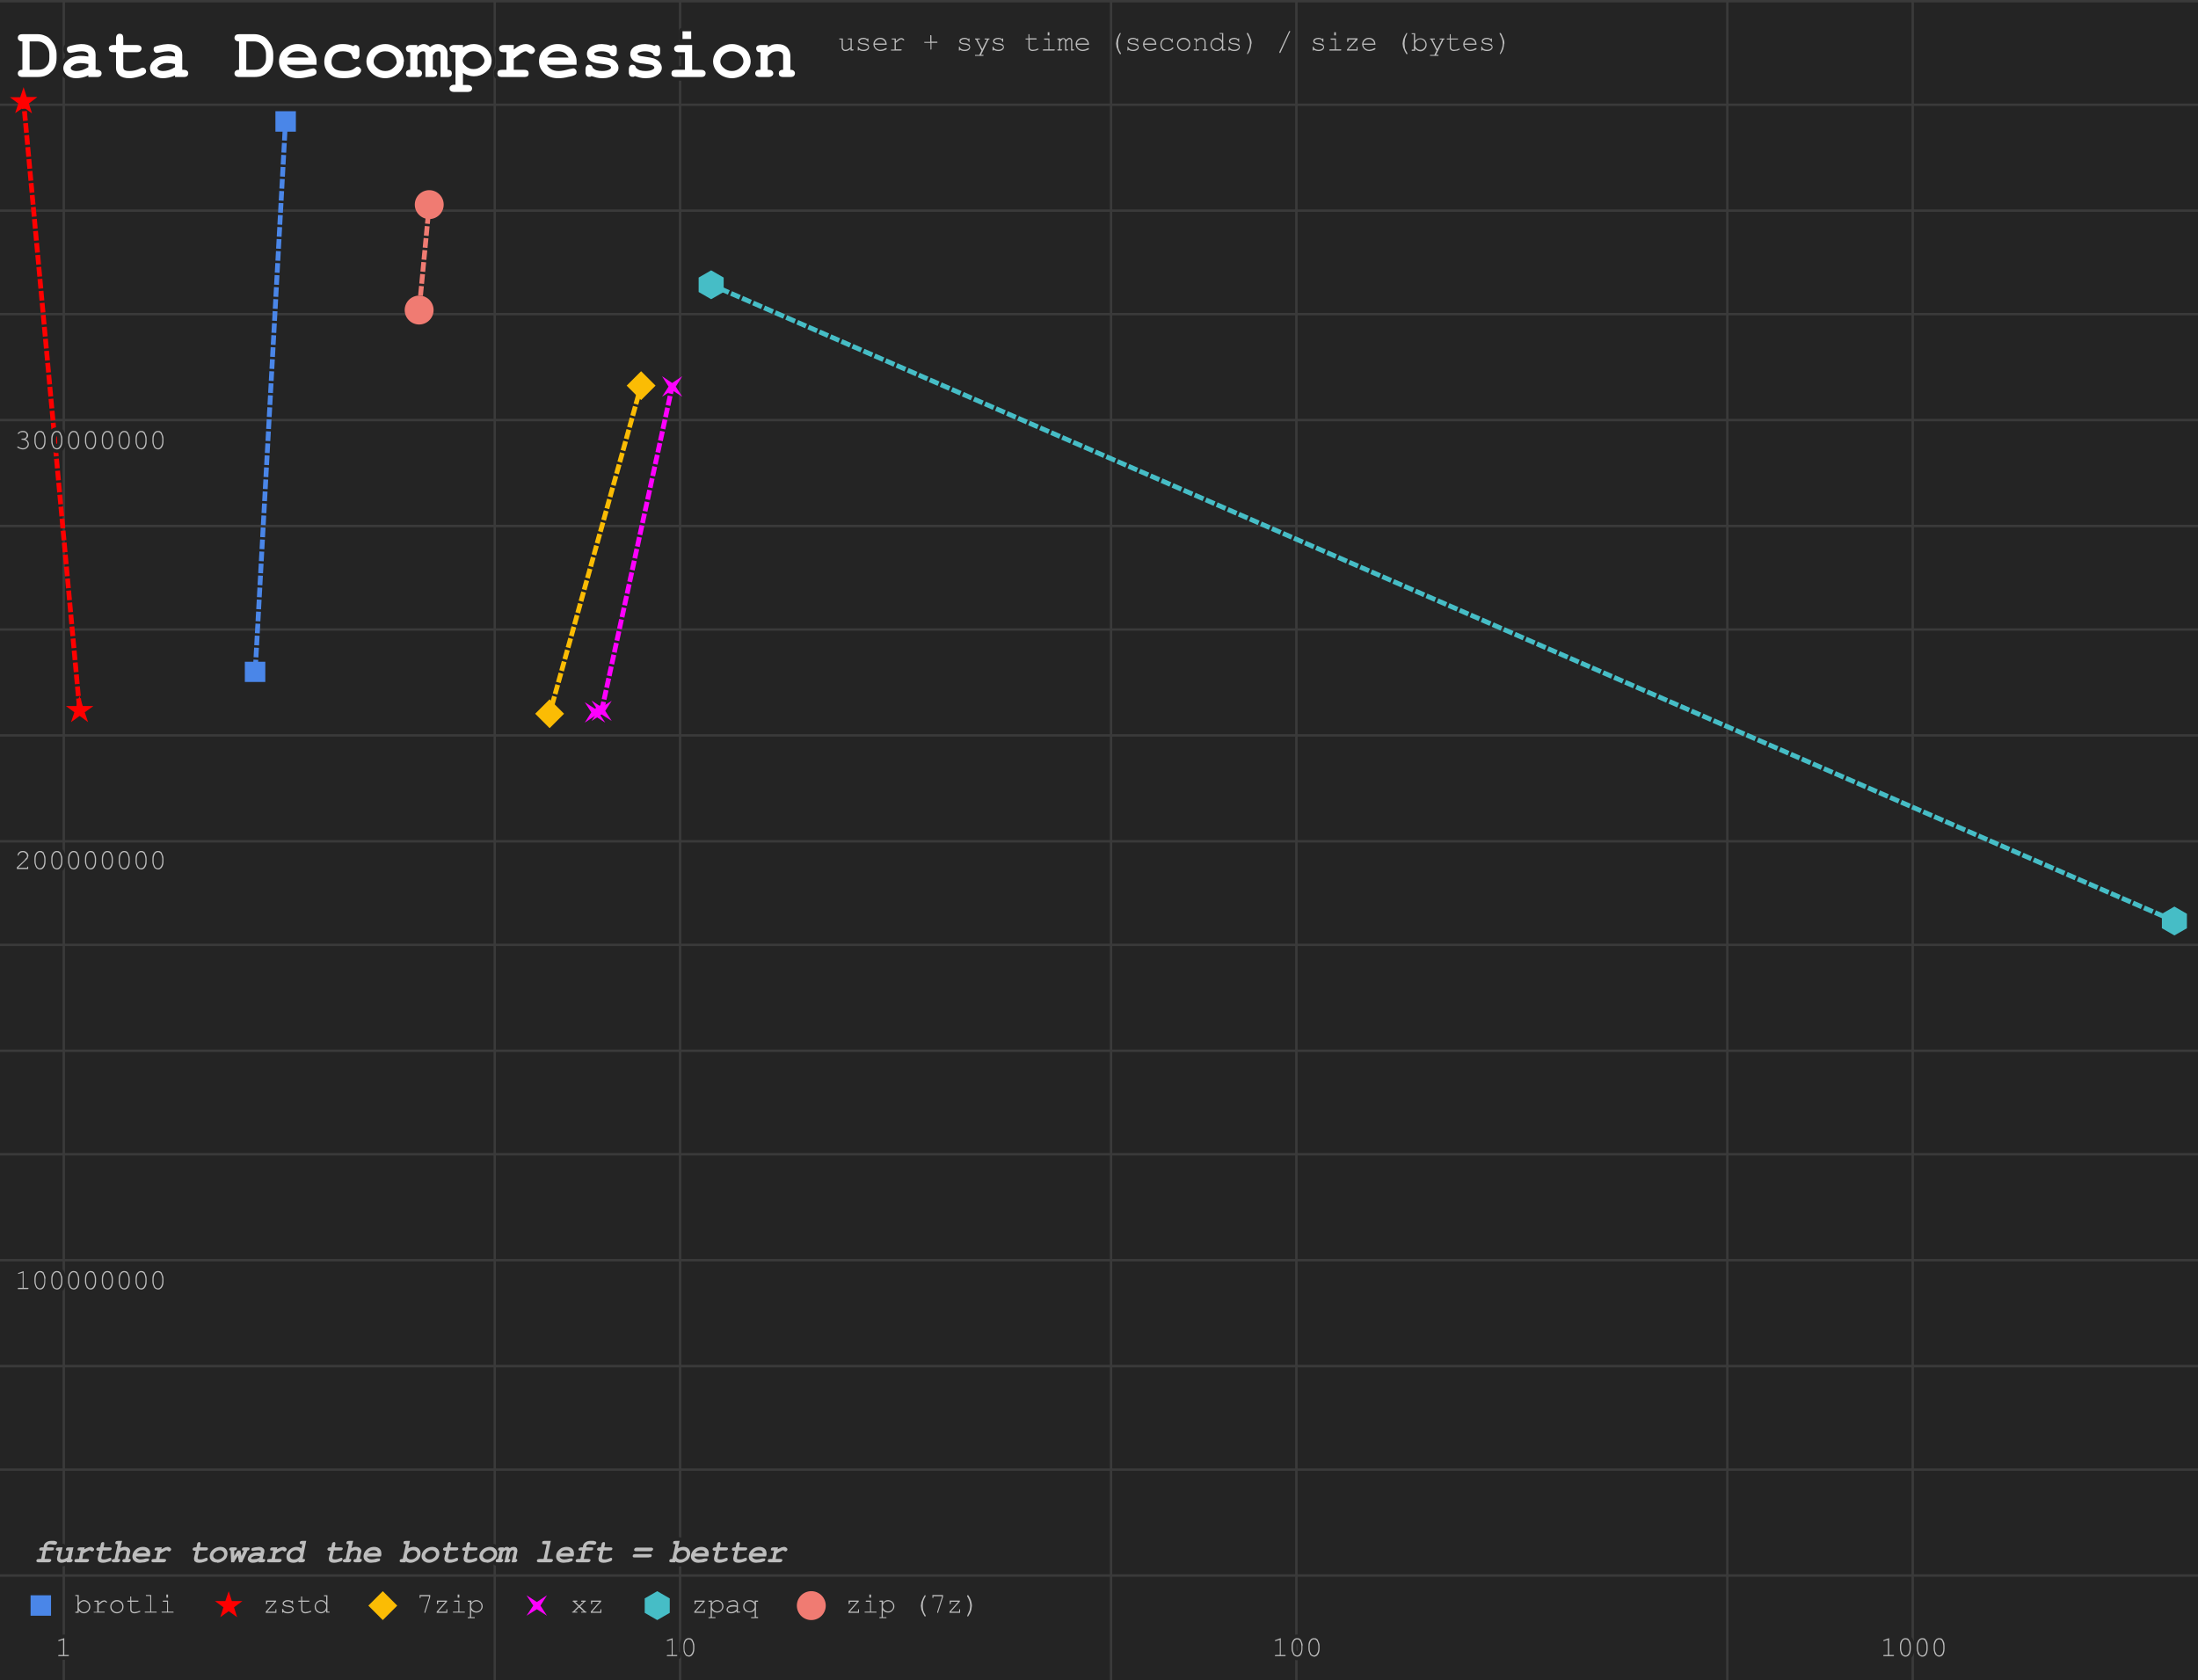<svg fill="none" stroke-linecap="square" stroke-miterlimit="10" width="913" height="698"><path fill="#242424" d="M0 0h913v698H0V0Z"/><path stroke="#3a3a3a" stroke-linecap="butt" d="M26.5.5v698m256-698v698m256-698v698m256-698v698M205.5.5v698m256-698v698m256-698v698"/><path stroke="#f0f0f0" stroke-linecap="butt" d="M.5 698.5h913"/><path stroke="#3a3a3a" stroke-linecap="butt" d="M.5 523.5h913m-913-174h913m-913-175h913M.5.5h913m-913 654h913m-913-44h913m-913-43h913m-913-88h913m-913-43h913m-913-44h913m-913-87h913m-913-44h913m-913-43h913m-913-88h913m-913-43h913m-913-44h913"/><clipPath id="a"><path d="M0 0h913v698H0V0Z"/></clipPath><path stroke="#4a86e8" stroke-width="2" stroke-linecap="butt" stroke-dasharray="2.0,3.0" clip-path="url(#a)" d="M118.6 50.4 106 279.1"/><path stroke="red" stroke-width="2" stroke-linecap="butt" stroke-dasharray="2.0,3.0" clip-path="url(#a)" d="m9.8 42.2 23.3 253"/><path stroke="#fbbc04" stroke-width="2" stroke-linecap="butt" stroke-dasharray="2.0,3.0" clip-path="url(#a)" d="m266.3 160.2-38 136.3"/><path stroke="#f0f" stroke-width="2" stroke-linecap="butt" stroke-dasharray="2.0,3.0" clip-path="url(#a)" d="m279.2 160.6-29.3 134.7-2.8.6"/><path stroke="#46bdc6" stroke-width="2" stroke-linecap="butt" stroke-dasharray="2.0,3.0" clip-path="url(#a)" d="m295.4 118.3 607.8 264.3"/><path stroke="#f07b72" stroke-width="2" stroke-linecap="butt" stroke-dasharray="2.0,3.0" clip-path="url(#a)" d="m178.3 85-4.2 43.8"/><path fill="#4a86e8" clip-path="url(#a)" d="M114.4 46.2h8.5v8.5h-8.5Zm-12.7 228.7h8.5v8.4h-8.5Z"/><path fill="red" clip-path="url(#a)" d="m9.8 36.2 1.3 4.1h4.4L12 43l1.3 4.1-3.5-2.5L6.3 47l1.3-4-3.5-2.6h4.3ZM33 289.1l1.4 4.2h4.4l-3.6 2.6 1.4 4.1-3.5-2.6-3.6 2.6 1.4-4.1-3.5-2.6h4.3Z"/><path fill="#fbbc04" clip-path="url(#a)" d="m266.3 154.2 6 6-6 6-6-6Zm-38 136.3 6 6-6 6-6-6Z"/><path fill="#f0f" clip-path="url(#a)" d="m275 156.3 4.2 2.8 4.2-2.8-2.7 4.3 2.7 4.2-4.2-2.7-4.2 2.7 2.7-4.2ZM245.7 291l4.2 2.8 4.2-2.7-2.7 4.2 2.7 4.2-4.2-2.7-4.2 2.7 2.7-4.2Z"/><path fill="#f0f" clip-path="url(#a)" d="m242.9 291.7 4.2 2.7 4.3-2.7-2.8 4.2 2.8 4.3-4.3-2.8-4.2 2.8 2.7-4.3Z"/><path fill="#46bdc6" clip-path="url(#a)" d="m295.4 112.3 5.2 3v6l-5.2 3-5.2-3v-6Zm607.8 264.3 5.2 3v6l-5.2 3-5.2-3v-6Z"/><path fill="#f07b72" clip-path="url(#a)" d="M184.3 85a6 6 0 1 1-12 0 6 6 0 0 1 12 0Zm-4.2 43.8a6 6 0 1 1-12 0 6 6 0 0 1 12 0Z"/><path stroke="#242424" stroke-width="3" stroke-linejoin="round" stroke-linecap="round" d="M353.3 21v-.7q-1 .9-2.1.9-.7 0-1.1-.4-.5-.5-.5-1.2v-3.2h-.9l-.1-.2V16h1.5v3.6q0 .5.3.8.3.3.7.3 1.2 0 2.2-1.1v-3.2h-1.1V16h1.6v4.5h.7v.4l-.3.1h-.9Zm7-4.8V16h.4v1.4h-.3l-.1-.2q0-.4-.4-.6-.4-.4-1.2-.4-.9 0-1.3.4-.4.2-.4.5 0 .4.4.6.3.2 1.1.3 1 0 1.4.2.6.2.9.6l.2.8q0 .6-.6 1.1-.6.5-1.7.5-1.2 0-2-.6v.3q0 0 0 0l-.2.1h-.2v-1.6h.4v.2q0 .3.2.4.2.3.7.5.4.2 1 .2 1 0 1.5-.4.5-.3.5-.7 0-.5-.5-.7-.5-.3-1.4-.4-1-.1-1.3-.3-.4-.1-.7-.4-.2-.3-.2-.7 0-.6.6-1 .7-.4 1.5-.4 1 0 1.7.6Zm8 2.4h-5q.1 1 .8 1.5.7.6 1.7.6l1.1-.2 1-.5h.4v.4q-.3.3-1 .5-.8.3-1.5.3-1.3 0-2.1-.8-.9-.9-.9-2t.8-1.9q.8-.8 2-.8t2 .8q.7.8.7 2Zm-.5-.5q-.1-.8-.7-1.3-.7-.6-1.5-.6-.9 0-1.5.6-.6.4-.8 1.3h4.5Zm4.3-2.2v1.3l1.4-1.2.9-.2q.4 0 .8.3l.4.4v.2l-.3.1q0 0 0 0l-.2-.1-.4-.3-.3-.1q-.3 0-.8.3l-1.5 1.2v2.7h2.4v.4l-.3.1h-4.1v-.4h1.5v-4.2h-1.2V16h1.7Zm14.8 2v2.6l-.2.1h-.2v-2.8H384l-.1-.2v-.2h2.5v-2.8h.4l.1.3v2.4h2.4l.1.3v.1l-.3.1h-2.2Zm15.4-1.6V16h.4v1.4h-.3l-.1-.2q0-.4-.4-.6-.4-.4-1.2-.4-.9 0-1.3.4-.4.2-.4.5 0 .4.4.6.3.2 1.1.3 1 0 1.4.2.6.2.9.6l.2.8q0 .6-.6 1.1-.6.5-1.7.5-1.2 0-2-.6v.3q0 0 0 0l-.2.1h-.2v-1.6h.4v.2q0 .3.2.4.2.3.7.5.4.2 1 .2 1 0 1.5-.4.5-.3.5-.7 0-.5-.5-.7-.5-.3-1.4-.4-1-.1-1.3-.3-.4-.1-.7-.4-.2-.3-.2-.7 0-.6.6-1 .7-.4 1.5-.4 1 0 1.7.6Zm5.4 4.7-2.3-4.6h-.4V16q0 0 0 0h2v.4h-1l2 4 2-4h-1V16h2v.3l-.1.1h-.3l-3.1 6.4h1v.4H405v-.4h1.8l.9-1.8Zm8.6-4.8V16h.4v1.4h-.3l-.1-.2q0-.4-.4-.6-.4-.4-1.2-.4-.9 0-1.3.4-.4.2-.4.5 0 .4.4.6.3.2 1.1.3 1 0 1.4.2.6.2.9.6l.2.8q0 .6-.6 1.1-.6.5-1.7.5-1.2 0-2-.6v.3q0 0 0 0l-.2.1h-.2v-1.6h.4v.2q0 .3.2.4.2.3.7.5.4.2 1 .2 1 0 1.5-.4.5-.3.5-.7 0-.5-.5-.7-.5-.3-1.4-.4-1-.1-1.3-.3-.4-.1-.7-.4-.2-.3-.2-.7 0-.6.6-1 .7-.4 1.5-.4 1 0 1.7.6Zm11.4-.3h2.6l.3.1v.4h-2.9v3.3q0 .4.3.7.3.3 1 .3l1-.1 1-.4h.3l.1.2v.1l-1 .5-1.4.2q-.8 0-1.3-.4t-.5-1.1v-3.3H426V16h1.2v-1.8h.4V16Zm8.2-2.5v1.3h-.7v-1.3h.7Zm0 2.5v4.6h2.2v.4l-.2.1h-4.7v-.4l.3-.1h2v-4H434l-.3-.1V16h2.3Zm4.5 0v.5q.6-.6 1.3-.6.4 0 .6.2.3.2.5.6l.7-.6q.3-.3.7-.3.5 0 .8.4.4.4.4 1v3.4h.7v.4l-.2.1h-1v-3.9q0-.4-.2-.6-.2-.3-.5-.3t-.6.3l-.7.8v3.2h.7v.4l-.2.1h-1v-3.8q0-.4-.2-.7-.2-.3-.5-.3t-.5.2l-.8.9v3.2h.7v.4l-.3.1h-1.5l-.1-.3v-.1l.3-.1h.4v-4h-.4l-.2-.1-.1-.2V16h1.3Zm12 2.7h-5q0 1 .7 1.5.7.6 1.7.6l1.1-.2 1-.5h.4v.4q-.3.3-1 .5-.8.3-1.5.3-1.3 0-2.1-.8-.9-.9-.9-2t.8-1.9q.8-.8 2-.8t2 .8q.7.8.7 2Zm-.6-.5q-.1-.8-.7-1.3-.7-.6-1.5-.6-.9 0-1.5.6-.6.4-.8 1.3h4.5Zm11.8 0 .2-1.4q.2-.8.7-1.8l.7-1.2h.3v.3q-.6 1.2-.9 2.2l-.2 1.9.2 2q.3.9 1 2v.4h-.4l-.7-1.2-.7-1.7-.2-1.5Zm8.7-1.9V16h.4v1.4h-.3l-.1-.2q0-.4-.4-.6-.4-.4-1.2-.4-.9 0-1.3.4-.4.2-.4.5 0 .4.4.6.3.2 1.1.3 1 0 1.4.2.6.2.9.6l.2.8q0 .6-.6 1.1-.6.5-1.7.5-1.2 0-2-.6v.3q0 0 0 0l-.2.1h-.2v-1.6h.4v.2q0 .3.2.4.2.3.7.5.4.2 1 .2 1 0 1.5-.4.5-.3.5-.7 0-.5-.5-.7-.5-.3-1.4-.4-1-.1-1.3-.3-.4-.1-.7-.4-.2-.3-.2-.7 0-.6.6-1 .7-.4 1.5-.4 1 0 1.7.6Zm8 2.4h-5q.1 1 .8 1.5.7.6 1.7.6l1.1-.2 1-.5h.4v.4q-.3.3-1 .5-.8.3-1.5.3-1.3 0-2.1-.8-.9-.9-.9-2t.8-1.9q.8-.8 2-.8t2 .8q.7.8.7 2Zm-.5-.5q-.1-.8-.7-1.3-.7-.6-1.5-.6-.9 0-1.5.6-.6.4-.8 1.3h4.5Zm7-1.7V16h.2l.1.3v1.3l-.2.1h-.2v-.3q-.1-.4-.6-.8t-1.4-.4q-1.1 0-1.7.7-.5.7-.5 1.6 0 1 .6 1.6.6.6 1.6.6l1.2-.2q.6-.2 1-.7l.3-.1h.1l.1.2q0 .3-.6.7-1 .6-2.1.6-1.2 0-2-.8-.7-.7-.7-1.9t.7-2q.8-.8 2-.8t2 .7Zm7.6 2q0 1.2-.8 2t-2 .8q-1 0-1.9-.8-.8-.8-.8-2 0-1 .8-1.9.8-.8 2-.8 1 0 2 .8.7.8.7 2Zm-.5 0q0-.9-.7-1.5-.6-.6-1.5-.6-1 0-1.6.6-.7.6-.7 1.6 0 .9.7 1.5.6.7 1.6.7.9 0 1.5-.7.7-.6.7-1.5Zm3.2-2.5v.8q.5-.6.9-.7.4-.3 1-.3.5 0 1 .3l.6.6.2.8v3.1h.7v.4l-.3.1h-1.5l-.1-.3v-.1l.3-.1h.4v-3q0-.5-.3-.9-.4-.4-1-.4-.5 0-1 .3-.3.1-1 1v3h1v.4l-.3.1h-1.8l-.1-.3v-.1l.3-.1h.6v-4h-.4l-.3-.1V16h1.2Zm11-2.3v6.9h.9v.4l-.3.1h-1.1v-1q-.9 1.2-2.2 1.2-.7 0-1.3-.4-.6-.3-1-1-.3-.6-.3-1.3 0-.7.4-1.4.3-.6 1-1 .5-.4 1.2-.4 1.3 0 2.2 1.2v-2.8h-.9l-.1-.2v-.2h1.5Zm-.5 4.9q0-1-.7-1.6-.6-.6-1.5-.6-.8 0-1.5.6-.6.6-.6 1.6t.6 1.6q.7.6 1.5.6 1 0 1.5-.6.7-.7.7-1.6Zm6.7-2.3V16h.4v1.4h-.3l-.1-.2q0-.4-.4-.6-.4-.4-1.2-.4-.9 0-1.3.4-.4.2-.4.5 0 .4.4.6.3.2 1.1.3 1 0 1.4.2.6.2.9.6l.2.8q0 .6-.6 1.1-.6.5-1.7.5-1.2 0-2-.6v.3q0 0 0 0l-.2.1h-.2v-1.6h.4v.2q0 .3.2.4.2.3.7.5.4.2 1 .2 1 0 1.5-.4.5-.3.5-.7 0-.5-.5-.7-.5-.3-1.4-.4-1-.1-1.3-.3-.4-.1-.7-.4-.2-.3-.2-.7 0-.6.6-1 .7-.4 1.5-.4 1 0 1.7.6Zm5.5 1.9-.2 1.4q-.1.8-.6 1.8t-.8 1.2h-.2v-.3q.6-1.2.9-2.2.3-1 .3-2 0-.9-.3-1.8-.3-1-1-2.2v-.3h.4q.3.2.7 1.2l.7 1.7q.2.7.2 1.5Zm16-4.8-3.9 8.5q0 .2-.2.2h-.2l-.1-.3v-.1l4-8.5.1-.2h.4v.4Zm13.5 3V16h.4v1.4h-.3l-.1-.2q0-.4-.4-.6-.4-.4-1.2-.4-.9 0-1.3.4-.4.2-.4.5 0 .4.4.6.3.2 1.1.3 1 0 1.4.2.6.2.9.6l.2.8q0 .6-.6 1.1-.6.5-1.7.5-1.2 0-2-.6v.3q0 0 0 0l-.2.1h-.2v-1.6h.4v.2q0 .3.2.4.2.3.7.5.4.2 1 .2 1 0 1.5-.4.5-.3.5-.7 0-.5-.5-.7-.5-.3-1.4-.4-1-.1-1.3-.3-.4-.1-.7-.4-.2-.3-.2-.7 0-.6.6-1 .7-.4 1.5-.4 1 0 1.7.6Zm5.6-2.9v1.3h-.7v-1.3h.7Zm0 2.5v4.6h2.2v.4l-.2.1h-4.7v-.4l.3-.1h2v-4H553l-.3-.1V16h2.3Zm9 0v.5l-3.8 4.1h3.4v-.9l.2-.1h.2V21h-4.4v-.4l3.6-4.2h-3v.7l-.1.2-.2.1h-.2v-1.5h4.2Zm7.4 2.7h-5q.1 1 .8 1.5.7.6 1.7.6l1.1-.2 1-.5h.4v.4q-.3.3-1 .5-.8.3-1.5.3-1.3 0-2.1-.8-.9-.9-.9-2t.8-1.9q.8-.8 2-.8t2 .8q.7.8.7 2Zm-.5-.5q-.1-.8-.7-1.3-.7-.6-1.5-.6-.9 0-1.5.6-.6.4-.8 1.3h4.5Zm11.8 0 .2-1.4q.2-.8.7-1.8l.7-1.2h.3v.3q-.6 1.2-.9 2.2l-.2 1.9.2 2q.3.9 1 2v.4h-.4l-.7-1.2-.7-1.7-.2-1.5Zm5.2-4.5V17q.9-1.1 2.2-1.1 1 0 1.8.7.8.8.8 2 0 1-.8 1.9-.8.8-1.8.8-1.3 0-2.2-1.2v1h-1.4v-.4l.3-.1h.6v-6.4h-.9v-.4h1.4Zm4.3 4.9q0-1-.7-1.6-.6-.6-1.4-.6-1 0-1.5.6-.7.6-.7 1.6t.7 1.6q.6.6 1.5.6.8 0 1.4-.6.7-.7.7-1.6Zm4.6 2.5-2.3-4.6h-.4V16q0 0 0 0h2v.4h-1l2 4 2-4h-1V16h2v.3l-.1.1h-.3l-3.1 6.4h1v.4H594v-.4h1.8l.9-1.8Zm6-5h2.9v.4h-2.9v3.3q0 .4.3.7.3.3 1 .3l1-.1 1-.4h.3l.1.2v.1l-1 .5-1.4.2q-.8 0-1.3-.4t-.5-1.1v-3.3H601V16h1.2v-1.8h.4V16Zm10.6 2.6h-5q.1 1 .8 1.5.7.6 1.7.6l1.1-.2 1-.5h.4v.4q-.3.3-1 .5-.8.3-1.5.3-1.3 0-2.1-.8-.9-.9-.9-2t.8-1.9q.8-.8 2-.8t2 .8q.7.8.7 2Zm-.5-.5q-.1-.8-.7-1.3-.7-.6-1.5-.6-.9 0-1.5.6-.6.4-.8 1.3h4.5Zm6.5-1.9V16h.4v1.4h-.3l-.1-.2q0-.4-.4-.6-.4-.4-1.2-.4-.9 0-1.3.4-.4.2-.4.5 0 .4.4.6.3.2 1.1.3 1 0 1.4.2.6.2.9.6l.2.8q0 .6-.6 1.1-.6.5-1.7.5-1.2 0-2-.6v.3q0 0 0 0l-.2.1h-.2v-1.6h.4v.2q0 .3.2.4.2.3.7.5.4.2 1 .2 1 0 1.5-.4.5-.3.5-.7 0-.5-.5-.7-.5-.3-1.4-.4-1-.1-1.3-.3-.4-.1-.7-.4-.2-.3-.2-.7 0-.6.6-1 .7-.4 1.5-.4 1 0 1.7.6Zm5.5 1.9-.2 1.4q-.1.8-.6 1.8t-.8 1.2h-.2v-.3q.6-1.2.9-2.2.3-1 .3-2 0-.9-.3-1.8-.3-1-1-2.2v-.3h.4q.3.2.7 1.2l.7 1.7q.2.7.2 1.5Z"/><path fill="#bdbdbd" d="M353.3 21v-.7q-1 .9-2.1.9-.7 0-1.1-.4-.5-.5-.5-1.2v-3.2h-.9l-.1-.2V16h1.5v3.6q0 .5.3.8.3.3.7.3 1.2 0 2.2-1.1v-3.2h-1.1V16h1.6v4.5h.7v.4l-.3.1h-.9Zm7-4.8V16h.4v1.4h-.3l-.1-.2q0-.4-.4-.6-.4-.4-1.2-.4-.9 0-1.3.4-.4.2-.4.5 0 .4.4.6.3.2 1.1.3 1 0 1.4.2.6.2.9.6l.2.8q0 .6-.6 1.1-.6.5-1.7.5-1.2 0-2-.6v.3l-.2.1h-.2v-1.6h.4v.2q0 .3.2.4.2.3.7.5.4.2 1 .2 1 0 1.5-.4.5-.3.5-.7 0-.5-.5-.7-.5-.3-1.4-.4-1-.1-1.3-.3-.4-.1-.7-.4-.2-.3-.2-.7 0-.6.6-1 .7-.4 1.5-.4 1 0 1.7.6Zm8 2.4h-5q.1 1 .8 1.5.7.6 1.7.6l1.1-.2 1-.5h.4v.4q-.3.3-1 .5-.8.3-1.5.3-1.3 0-2.1-.8-.9-.9-.9-2t.8-1.9q.8-.8 2-.8t2 .8q.7.8.7 2Zm-.5-.5q-.1-.8-.7-1.3-.7-.6-1.5-.6-.9 0-1.5.6-.6.4-.8 1.3h4.5Zm4.3-2.2v1.3l1.4-1.2.9-.2q.4 0 .8.3l.4.4v.2l-.3.1-.2-.1-.4-.3-.3-.1q-.3 0-.8.3l-1.5 1.2v2.7h2.4v.4l-.3.1h-4.1v-.4h1.5v-4.2h-1.2V16h1.7Zm14.8 2v2.6l-.2.1h-.2v-2.8H384l-.1-.2v-.2h2.5v-2.8h.4l.1.3v2.4h2.4l.1.3v.1l-.3.1h-2.2Zm15.4-1.6V16h.4v1.4h-.3l-.1-.2q0-.4-.4-.6-.4-.4-1.2-.4-.9 0-1.3.4-.4.2-.4.5 0 .4.4.6.3.2 1.1.3 1 0 1.4.2.6.2.9.6l.2.8q0 .6-.6 1.1-.6.5-1.7.5-1.2 0-2-.6v.3l-.2.1h-.2v-1.6h.4v.2q0 .3.2.4.2.3.7.5.4.2 1 .2 1 0 1.5-.4.5-.3.5-.7 0-.5-.5-.7-.5-.3-1.4-.4-1-.1-1.3-.3-.4-.1-.7-.4-.2-.3-.2-.7 0-.6.6-1 .7-.4 1.5-.4 1 0 1.7.6Zm5.4 4.7-2.3-4.6h-.4V16h2v.4h-1l2 4 2-4h-1V16h2v.3l-.1.1h-.3l-3.1 6.4h1v.4H405v-.4h1.8l.9-1.8Zm8.6-4.8V16h.4v1.4h-.3l-.1-.2q0-.4-.4-.6-.4-.4-1.2-.4-.9 0-1.3.4-.4.2-.4.5 0 .4.4.6.3.2 1.1.3 1 0 1.4.2.6.2.9.6l.2.8q0 .6-.6 1.1-.6.5-1.7.5-1.2 0-2-.6v.3l-.2.1h-.2v-1.6h.4v.2q0 .3.2.4.2.3.7.5.4.2 1 .2 1 0 1.5-.4.5-.3.5-.7 0-.5-.5-.7-.5-.3-1.4-.4-1-.1-1.3-.3-.4-.1-.7-.4-.2-.3-.2-.7 0-.6.6-1 .7-.4 1.5-.4 1 0 1.7.6Zm11.4-.3h2.6l.3.1v.4h-2.9v3.3q0 .4.3.7.3.3 1 .3l1-.1 1-.4h.3l.1.2v.1l-1 .5-1.4.2q-.8 0-1.3-.4t-.5-1.1v-3.3H426V16h1.2v-1.8h.4V16Zm8.2-2.5v1.3h-.7v-1.3h.7Zm0 2.5v4.6h2.2v.4l-.2.1h-4.7v-.4l.3-.1h2v-4H434l-.3-.1V16h2.3Zm4.5 0v.5q.6-.6 1.3-.6.4 0 .6.2.3.2.5.6l.7-.6q.3-.3.7-.3.5 0 .8.4.4.4.4 1v3.4h.7v.4l-.2.1h-1v-3.9q0-.4-.2-.6-.2-.3-.5-.3t-.6.3l-.7.8v3.2h.7v.4l-.2.1h-1v-3.8q0-.4-.2-.7-.2-.3-.5-.3t-.5.2l-.8.9v3.2h.7v.4l-.3.1h-1.5l-.1-.3v-.1l.3-.1h.4v-4h-.4l-.2-.1-.1-.2V16h1.3Zm12 2.7h-5q0 1 .7 1.5.7.6 1.7.6l1.1-.2 1-.5h.4v.4q-.3.3-1 .5-.8.3-1.5.3-1.3 0-2.1-.8-.9-.9-.9-2t.8-1.9q.8-.8 2-.8t2 .8q.7.8.7 2Zm-.6-.5q-.1-.8-.7-1.3-.7-.6-1.5-.6-.9 0-1.5.6-.6.4-.8 1.3h4.5Zm11.8 0 .2-1.4q.2-.8.7-1.8l.7-1.2h.3v.3q-.6 1.2-.9 2.2l-.2 1.9.2 2q.3.9 1 2v.4h-.4l-.7-1.2-.7-1.7-.2-1.5Zm8.7-1.9V16h.4v1.4h-.3l-.1-.2q0-.4-.4-.6-.4-.4-1.2-.4-.9 0-1.3.4-.4.2-.4.5 0 .4.4.6.3.2 1.1.3 1 0 1.4.2.6.2.9.6l.2.8q0 .6-.6 1.1-.6.5-1.7.5-1.2 0-2-.6v.3l-.2.1h-.2v-1.6h.4v.2q0 .3.2.4.2.3.7.5.4.2 1 .2 1 0 1.5-.4.5-.3.5-.7 0-.5-.5-.7-.5-.3-1.4-.4-1-.1-1.3-.3-.4-.1-.7-.4-.2-.3-.2-.7 0-.6.6-1 .7-.4 1.5-.4 1 0 1.7.6Zm8 2.4h-5q.1 1 .8 1.5.7.6 1.7.6l1.1-.2 1-.5h.4v.4q-.3.3-1 .5-.8.3-1.5.3-1.3 0-2.1-.8-.9-.9-.9-2t.8-1.9q.8-.8 2-.8t2 .8q.7.8.7 2Zm-.5-.5q-.1-.8-.7-1.3-.7-.6-1.5-.6-.9 0-1.5.6-.6.4-.8 1.3h4.5Zm7-1.7V16h.2l.1.3v1.3l-.2.1h-.2v-.3q-.1-.4-.6-.8t-1.4-.4q-1.1 0-1.7.7-.5.7-.5 1.6 0 1 .6 1.6.6.6 1.6.6l1.2-.2q.6-.2 1-.7l.3-.1h.1l.1.2q0 .3-.6.7-1 .6-2.1.6-1.2 0-2-.8-.7-.7-.7-1.9t.7-2q.8-.8 2-.8t2 .7Zm7.6 2q0 1.2-.8 2t-2 .8q-1 0-1.9-.8-.8-.8-.8-2 0-1 .8-1.9.8-.8 2-.8 1 0 2 .8.7.8.7 2Zm-.5 0q0-.9-.7-1.5-.6-.6-1.5-.6-1 0-1.6.6-.7.6-.7 1.6 0 .9.7 1.5.6.7 1.6.7.9 0 1.5-.7.7-.6.7-1.5Zm3.2-2.5v.8q.5-.6.9-.7.4-.3 1-.3.5 0 1 .3l.6.6.2.8v3.1h.7v.4l-.3.1h-1.5l-.1-.3v-.1l.3-.1h.4v-3q0-.5-.3-.9-.4-.4-1-.4-.5 0-1 .3-.3.1-1 1v3h1v.4l-.3.1h-1.8l-.1-.3v-.1l.3-.1h.6v-4h-.4l-.3-.1V16h1.2Zm11-2.3v6.9h.9v.4l-.3.1h-1.1v-1q-.9 1.2-2.2 1.2-.7 0-1.3-.4-.6-.3-1-1-.3-.6-.3-1.3 0-.7.4-1.4.3-.6 1-1 .5-.4 1.2-.4 1.3 0 2.2 1.2v-2.8h-.9l-.1-.2v-.2h1.5Zm-.5 4.9q0-1-.7-1.6-.6-.6-1.5-.6-.8 0-1.5.6-.6.6-.6 1.6t.6 1.6q.7.6 1.5.6 1 0 1.5-.6.7-.7.7-1.6Zm6.7-2.3V16h.4v1.4h-.3l-.1-.2q0-.4-.4-.6-.4-.4-1.2-.4-.9 0-1.3.4-.4.2-.4.5 0 .4.4.6.3.2 1.1.3 1 0 1.4.2.6.2.9.6l.2.8q0 .6-.6 1.1-.6.5-1.7.5-1.2 0-2-.6v.3l-.2.1h-.2v-1.6h.4v.2q0 .3.2.4.2.3.7.5.4.2 1 .2 1 0 1.5-.4.5-.3.5-.7 0-.5-.5-.7-.5-.3-1.4-.4-1-.1-1.3-.3-.4-.1-.7-.4-.2-.3-.2-.7 0-.6.6-1 .7-.4 1.5-.4 1 0 1.7.6Zm5.5 1.9-.2 1.4q-.1.8-.6 1.8t-.8 1.2h-.2v-.3q.6-1.2.9-2.2.3-1 .3-2 0-.9-.3-1.8-.3-1-1-2.2v-.3h.4q.3.2.7 1.2l.7 1.7q.2.7.2 1.5Zm16-4.8-3.9 8.5q0 .2-.2.2h-.2l-.1-.3v-.1l4-8.5.1-.2h.4v.4Zm13.5 3V16h.4v1.4h-.3l-.1-.2q0-.4-.4-.6-.4-.4-1.2-.4-.9 0-1.3.4-.4.2-.4.5 0 .4.4.6.3.2 1.1.3 1 0 1.4.2.6.2.9.6l.2.8q0 .6-.6 1.1-.6.5-1.7.5-1.2 0-2-.6v.3l-.2.1h-.2v-1.6h.4v.2q0 .3.2.4.2.3.7.5.4.2 1 .2 1 0 1.5-.4.5-.3.5-.7 0-.5-.5-.7-.5-.3-1.4-.4-1-.1-1.3-.3-.4-.1-.7-.4-.2-.3-.2-.7 0-.6.6-1 .7-.4 1.5-.4 1 0 1.7.6Zm5.6-2.9v1.3h-.7v-1.3h.7Zm0 2.5v4.6h2.2v.4l-.2.1h-4.7v-.4l.3-.1h2v-4H553l-.3-.1V16h2.3Zm9 0v.5l-3.8 4.1h3.4v-.9l.2-.1h.2V21h-4.4v-.4l3.6-4.2h-3v.7l-.1.2-.2.1h-.2v-1.5h4.2Zm7.4 2.7h-5q.1 1 .8 1.5.7.6 1.7.6l1.1-.2 1-.5h.4v.4q-.3.3-1 .5-.8.3-1.5.3-1.3 0-2.1-.8-.9-.9-.9-2t.8-1.9q.8-.8 2-.8t2 .8q.7.8.7 2Zm-.5-.5q-.1-.8-.7-1.3-.7-.6-1.5-.6-.9 0-1.5.6-.6.4-.8 1.3h4.5Zm11.8 0 .2-1.4q.2-.8.7-1.8l.7-1.2h.3v.3q-.6 1.2-.9 2.2l-.2 1.9.2 2q.3.9 1 2v.4h-.4l-.7-1.2-.7-1.7-.2-1.5Zm5.2-4.5V17q.9-1.1 2.2-1.1 1 0 1.8.7.8.8.8 2 0 1-.8 1.9-.8.8-1.8.8-1.3 0-2.2-1.2v1h-1.4v-.4l.3-.1h.6v-6.4h-.9v-.4h1.4Zm4.3 4.9q0-1-.7-1.6-.6-.6-1.4-.6-1 0-1.5.6-.7.6-.7 1.6t.7 1.6q.6.6 1.5.6.8 0 1.4-.6.7-.7.7-1.6Zm4.6 2.5-2.3-4.6h-.4V16h2v.4h-1l2 4 2-4h-1V16h2v.3l-.1.1h-.3l-3.1 6.4h1v.4H594v-.4h1.8l.9-1.8Zm6-5h2.9v.4h-2.9v3.3q0 .4.3.7.3.3 1 .3l1-.1 1-.4h.3l.1.2v.1l-1 .5-1.4.2q-.8 0-1.3-.4t-.5-1.1v-3.3H601V16h1.2v-1.8h.4V16Zm10.6 2.6h-5q.1 1 .8 1.5.7.6 1.7.6l1.1-.2 1-.5h.4v.4q-.3.3-1 .5-.8.3-1.5.3-1.3 0-2.1-.8-.9-.9-.9-2t.8-1.9q.8-.8 2-.8t2 .8q.7.8.7 2Zm-.5-.5q-.1-.8-.7-1.3-.7-.6-1.5-.6-.9 0-1.5.6-.6.4-.8 1.3h4.5Zm6.5-1.9V16h.4v1.4h-.3l-.1-.2q0-.4-.4-.6-.4-.4-1.2-.4-.9 0-1.3.4-.4.2-.4.5 0 .4.4.6.3.2 1.1.3 1 0 1.4.2.6.2.9.6l.2.8q0 .6-.6 1.1-.6.5-1.7.5-1.2 0-2-.6v.3l-.2.1h-.2v-1.6h.4v.2q0 .3.2.4.2.3.7.5.4.2 1 .2 1 0 1.5-.4.5-.3.5-.7 0-.5-.5-.7-.5-.3-1.4-.4-1-.1-1.3-.3-.4-.1-.7-.4-.2-.3-.2-.7 0-.6.6-1 .7-.4 1.5-.4 1 0 1.7.6Zm5.5 1.9-.2 1.4q-.1.8-.6 1.8t-.8 1.2h-.2v-.3q.6-1.2.9-2.2.3-1 .3-2 0-.9-.3-1.8-.3-1-1-2.2v-.3h.4q.3.2.7 1.2l.7 1.7q.2.7.2 1.5Z"/><path stroke="#242424" stroke-width="3" stroke-linejoin="round" stroke-linecap="round" d="M9.8 528v7h2v.4l-.3.1H7.4v-.4l.3-.1h1.7v-6.3l-1.7.5h-.2v-.3l.2-.1 2.2-.8Zm9 3.2v1.2q0 1.6-.7 2.6-.6.7-1.5.7l-.8-.2-.7-.5-.3-.6-.3-.8q-.2-.5-.2-1.2v-1.2q0-1.6.8-2.5.6-.7 1.5-.7l.8.1.7.5.3.7.3.7q.2.5.2 1.2Zm-.4 0-.2-1.2-.5-1q-.1-.2-.4-.3-.3-.2-.7-.2-.8 0-1.3.8-.5.9-.5 2v1q0 .8.2 1.4l.5 1 .4.3q.3.2.7.2.8 0 1.3-.9.5-.8.5-2v-1Zm7.5 0v1.2q0 1.6-.8 2.6-.6.7-1.5.7l-.8-.2-.7-.5-.3-.6-.3-.8q-.2-.5-.2-1.2v-1.2q0-1.6.8-2.5.6-.7 1.5-.7l.8.1.7.5.3.7.3.7q.2.5.2 1.2Zm-.5 0-.2-1.2-.5-1q-.1-.2-.4-.3-.3-.2-.7-.2-.8 0-1.3.8-.5.9-.5 2v1q0 .8.2 1.4l.5 1 .4.3q.3.2.7.2.8 0 1.3-.9.5-.8.5-2v-1Zm7.5 0v1.2q0 1.6-.8 2.6-.6.7-1.5.7l-.8-.2-.7-.5-.3-.6-.3-.8q-.2-.5-.2-1.2v-1.2q0-1.6.8-2.5.6-.7 1.5-.7l.8.1.7.5.3.7.3.7q.2.5.2 1.2Zm-.5 0-.2-1.2-.5-1q-.1-.2-.4-.3-.3-.2-.7-.2-.8 0-1.3.8-.5.9-.5 2v1q0 .8.2 1.4l.5 1 .4.3q.3.2.7.2.8 0 1.3-.9.5-.8.5-2v-1Zm7.5 0v1.2q0 1.6-.8 2.6-.6.7-1.5.7l-.8-.2-.7-.5-.3-.6-.3-.8q-.2-.5-.2-1.2v-1.2q0-1.6.8-2.5.6-.7 1.5-.7l.8.1.7.5.3.7.3.7q.2.5.2 1.2Zm-.5 0-.2-1.2-.5-1q-.1-.2-.4-.3-.3-.2-.7-.2-.8 0-1.3.8-.5.9-.5 2v1q0 .8.2 1.4l.5 1 .4.3q.3.2.7.2.8 0 1.3-.9.5-.8.5-2v-1Zm7.5 0v1.2q0 1.6-.8 2.6-.6.7-1.5.7l-.8-.2-.7-.5-.3-.6-.3-.8q-.2-.5-.2-1.2v-1.2q0-1.6.8-2.5.6-.7 1.5-.7l.8.1.7.5.3.7.3.7q.2.5.2 1.2Zm-.5 0-.2-1.2-.5-1q-.1-.2-.4-.3-.3-.2-.7-.2-.8 0-1.3.8-.5.9-.5 2v1q0 .8.2 1.4l.5 1 .4.3q.3.2.7.2.8 0 1.3-.9.5-.8.5-2v-1Zm7.5 0v1.2q0 1.6-.8 2.6-.6.7-1.5.7l-.8-.2-.7-.5-.3-.6-.3-.8q-.2-.5-.2-1.2v-1.2q0-1.6.8-2.5.6-.7 1.5-.7l.8.1.7.5.3.7.3.7q.2.5.2 1.2Zm-.5 0-.2-1.2-.5-1q-.1-.2-.4-.3-.3-.2-.7-.2-.8 0-1.3.8-.5.9-.5 2v1q0 .8.2 1.4l.5 1 .4.3q.3.2.7.2.8 0 1.3-.9.5-.8.5-2v-1Zm7.5 0v1.2q0 1.6-.8 2.6-.6.7-1.5.7l-.8-.2-.7-.5-.3-.6-.3-.8q-.2-.5-.2-1.2v-1.2q0-1.6.8-2.5.6-.7 1.5-.7l.8.1.7.5.3.7.3.7q.2.5.2 1.2Zm-.5 0-.2-1.2-.5-1q-.1-.2-.4-.3-.3-.2-.7-.2-.8 0-1.3.8-.5.9-.5 2v1q0 .8.2 1.4l.5 1 .4.3q.3.2.7.2.8 0 1.3-.9.5-.8.5-2v-1Zm7.5 0v1.2q0 1.6-.8 2.6-.6.7-1.5.7l-.8-.2-.7-.5-.3-.6-.3-.8q-.2-.5-.2-1.2v-1.2q0-1.6.8-2.5.6-.7 1.5-.7l.8.1.7.5.3.7.3.7q.2.5.2 1.2Zm-.5 0-.2-1.2-.5-1q-.1-.2-.4-.3-.3-.2-.7-.2-.8 0-1.3.8-.5.9-.5 2v1q0 .8.2 1.4l.5 1 .4.3q.3.2.7.2.8 0 1.3-.9.5-.8.5-2v-1Z"/><path fill="#bdbdbd" d="M9.8 528v7h2v.4l-.3.1H7.4v-.4l.3-.1h1.7v-6.3l-1.7.5h-.2v-.3l.2-.1 2.2-.8Zm9 3.2v1.2q0 1.6-.7 2.6-.6.7-1.5.7l-.8-.2-.7-.5-.3-.6-.3-.8q-.2-.5-.2-1.2v-1.2q0-1.6.8-2.5.6-.7 1.5-.7l.8.1.7.5.3.7.3.7q.2.5.2 1.2Zm-.4 0-.2-1.2-.5-1q-.1-.2-.4-.3-.3-.2-.7-.2-.8 0-1.3.8-.5.9-.5 2v1q0 .8.2 1.4l.5 1 .4.3q.3.2.7.2.8 0 1.3-.9.5-.8.5-2v-1Zm7.5 0v1.2q0 1.6-.8 2.6-.6.7-1.5.7l-.8-.2-.7-.5-.3-.6-.3-.8q-.2-.5-.2-1.2v-1.2q0-1.6.8-2.5.6-.7 1.5-.7l.8.1.7.5.3.7.3.7q.2.5.2 1.2Zm-.5 0-.2-1.2-.5-1q-.1-.2-.4-.3-.3-.2-.7-.2-.8 0-1.3.8-.5.9-.5 2v1q0 .8.2 1.4l.5 1 .4.3q.3.2.7.2.8 0 1.3-.9.5-.8.5-2v-1Zm7.5 0v1.2q0 1.6-.8 2.6-.6.7-1.5.7l-.8-.2-.7-.5-.3-.6-.3-.8q-.2-.5-.2-1.2v-1.2q0-1.6.8-2.5.6-.7 1.5-.7l.8.1.7.5.3.7.3.7q.2.5.2 1.2Zm-.5 0-.2-1.2-.5-1q-.1-.2-.4-.3-.3-.2-.7-.2-.8 0-1.3.8-.5.9-.5 2v1q0 .8.2 1.4l.5 1 .4.3q.3.2.7.2.8 0 1.3-.9.5-.8.5-2v-1Zm7.5 0v1.2q0 1.6-.8 2.6-.6.7-1.5.7l-.8-.2-.7-.5-.3-.6-.3-.8q-.2-.5-.2-1.2v-1.2q0-1.6.8-2.5.6-.7 1.5-.7l.8.1.7.5.3.7.3.7q.2.5.2 1.2Zm-.5 0-.2-1.2-.5-1q-.1-.2-.4-.3-.3-.2-.7-.2-.8 0-1.3.8-.5.9-.5 2v1q0 .8.2 1.4l.5 1 .4.3q.3.2.7.2.8 0 1.3-.9.5-.8.5-2v-1Zm7.5 0v1.2q0 1.6-.8 2.6-.6.7-1.5.7l-.8-.2-.7-.5-.3-.6-.3-.8q-.2-.5-.2-1.2v-1.2q0-1.6.8-2.5.6-.7 1.5-.7l.8.1.7.5.3.7.3.7q.2.5.2 1.2Zm-.5 0-.2-1.2-.5-1q-.1-.2-.4-.3-.3-.2-.7-.2-.8 0-1.3.8-.5.9-.5 2v1q0 .8.2 1.4l.5 1 .4.3q.3.2.7.2.8 0 1.3-.9.5-.8.5-2v-1Zm7.5 0v1.2q0 1.6-.8 2.6-.6.7-1.5.7l-.8-.2-.7-.5-.3-.6-.3-.8q-.2-.5-.2-1.2v-1.2q0-1.6.8-2.5.6-.7 1.5-.7l.8.1.7.5.3.7.3.7q.2.5.2 1.2Zm-.5 0-.2-1.2-.5-1q-.1-.2-.4-.3-.3-.2-.7-.2-.8 0-1.3.8-.5.9-.5 2v1q0 .8.2 1.4l.5 1 .4.3q.3.2.7.2.8 0 1.3-.9.5-.8.5-2v-1Zm7.5 0v1.2q0 1.6-.8 2.6-.6.7-1.5.7l-.8-.2-.7-.5-.3-.6-.3-.8q-.2-.5-.2-1.2v-1.2q0-1.6.8-2.5.6-.7 1.5-.7l.8.1.7.5.3.7.3.7q.2.5.2 1.2Zm-.5 0-.2-1.2-.5-1q-.1-.2-.4-.3-.3-.2-.7-.2-.8 0-1.3.8-.5.9-.5 2v1q0 .8.2 1.4l.5 1 .4.3q.3.2.7.2.8 0 1.3-.9.5-.8.5-2v-1Zm7.5 0v1.2q0 1.6-.8 2.6-.6.7-1.5.7l-.8-.2-.7-.5-.3-.6-.3-.8q-.2-.5-.2-1.2v-1.2q0-1.6.8-2.5.6-.7 1.5-.7l.8.1.7.5.3.7.3.7q.2.5.2 1.2Zm-.5 0-.2-1.2-.5-1q-.1-.2-.4-.3-.3-.2-.7-.2-.8 0-1.3.8-.5.9-.5 2v1q0 .8.2 1.4l.5 1 .4.3q.3.2.7.2.8 0 1.3-.9.5-.8.5-2v-1Z"/><path stroke="#242424" stroke-width="3" stroke-linejoin="round" stroke-linecap="round" d="M7.5 360.5h3.8v-.4l.2-.1h.2v1H7v-.7l3-2.8.8-1q.3-.2.4-.5v-.4q0-.7-.5-1.1-.5-.5-1.2-.5-.6 0-1.1.3-.5.4-.7 1v.1h-.4v-.1l.2-.8q.4-.5.9-.8.5-.2 1.1-.2 1 0 1.6.6.7.6.7 1.5l-.2.6q0 .3-.3.6l-1 1-2.8 2.7h0Zm11.4-3.8v1.2q0 1.6-.8 2.6-.6.7-1.5.7l-.8-.2-.7-.5-.3-.6-.3-.8q-.2-.5-.2-1.2v-1.2q0-1.6.8-2.5.6-.7 1.5-.7l.8.1.7.5.3.7.3.7q.2.5.2 1.2Zm-.5 0-.2-1.2-.5-1q-.1-.2-.4-.3-.3-.2-.7-.2-.8 0-1.3.8-.5.9-.5 2v1q0 .8.2 1.4l.5 1 .4.3q.3.2.7.2.8 0 1.3-.9.5-.8.5-2v-1Zm7.5 0v1.2q0 1.6-.8 2.6-.6.7-1.5.7l-.8-.2-.7-.5-.3-.6-.3-.8q-.2-.5-.2-1.2v-1.2q0-1.6.8-2.5.6-.7 1.5-.7l.8.1.7.5.3.7.3.7q.2.5.2 1.2Zm-.5 0-.2-1.2-.5-1q-.1-.2-.4-.3-.3-.2-.7-.2-.8 0-1.3.8-.5.9-.5 2v1q0 .8.2 1.4l.5 1 .4.3q.3.2.7.2.8 0 1.3-.9.5-.8.5-2v-1Zm7.5 0v1.2q0 1.6-.8 2.6-.6.7-1.5.7l-.8-.2-.7-.5-.3-.6-.3-.8q-.2-.5-.2-1.2v-1.2q0-1.6.8-2.5.6-.7 1.5-.7l.8.1.7.5.3.7.3.7q.2.5.2 1.2Zm-.5 0-.2-1.2-.5-1q-.1-.2-.4-.3-.3-.2-.7-.2-.8 0-1.3.8-.5.9-.5 2v1q0 .8.2 1.4l.5 1 .4.3q.3.2.7.2.8 0 1.3-.9.5-.8.5-2v-1Zm7.5 0v1.2q0 1.6-.8 2.6-.6.7-1.5.7l-.8-.2-.7-.5-.3-.6-.3-.8q-.2-.5-.2-1.2v-1.2q0-1.6.8-2.5.6-.7 1.5-.7l.8.1.7.5.3.7.3.7q.2.5.2 1.2Zm-.5 0-.2-1.2-.5-1q-.1-.2-.4-.3-.3-.2-.7-.2-.8 0-1.3.8-.5.9-.5 2v1q0 .8.2 1.4l.5 1 .4.3q.3.2.7.2.8 0 1.3-.9.5-.8.5-2v-1Zm7.5 0v1.2q0 1.6-.8 2.6-.6.7-1.5.7l-.8-.2-.7-.5-.3-.6-.3-.8q-.2-.5-.2-1.2v-1.2q0-1.6.8-2.5.6-.7 1.5-.7l.8.1.7.5.3.7.3.7q.2.5.2 1.2Zm-.5 0-.2-1.2-.5-1q-.1-.2-.4-.3-.3-.2-.7-.2-.8 0-1.3.8-.5.9-.5 2v1q0 .8.2 1.4l.5 1 .4.3q.3.2.7.2.8 0 1.3-.9.5-.8.5-2v-1Zm7.5 0v1.2q0 1.6-.8 2.6-.6.7-1.5.7l-.8-.2-.7-.5-.3-.6-.3-.8q-.2-.5-.2-1.2v-1.2q0-1.6.8-2.5.6-.7 1.5-.7l.8.1.7.5.3.7.3.7q.2.5.2 1.2Zm-.5 0-.2-1.2-.5-1q-.1-.2-.4-.3-.3-.2-.7-.2-.8 0-1.3.8-.5.9-.5 2v1q0 .8.2 1.4l.5 1 .4.3q.3.2.7.2.8 0 1.3-.9.5-.8.5-2v-1Zm7.5 0v1.2q0 1.6-.8 2.6-.6.7-1.5.7l-.8-.2-.7-.5-.3-.6-.3-.8q-.2-.5-.2-1.2v-1.2q0-1.6.8-2.5.6-.7 1.5-.7l.8.1.7.5.3.7.3.7q.2.5.2 1.2Zm-.5 0-.2-1.2-.5-1q-.1-.2-.4-.3-.3-.2-.7-.2-.8 0-1.3.8-.5.9-.5 2v1q0 .8.2 1.4l.5 1 .4.3q.3.2.7.2.8 0 1.3-.9.5-.8.5-2v-1Zm7.5 0v1.2q0 1.6-.8 2.6-.6.7-1.5.7l-.8-.2-.7-.5-.3-.6-.3-.8q-.2-.5-.2-1.2v-1.2q0-1.6.8-2.5.6-.7 1.5-.7l.8.1.7.5.3.7.3.7q.2.5.2 1.2Zm-.5 0-.2-1.2-.5-1q-.1-.2-.4-.3-.3-.2-.7-.2-.8 0-1.3.8-.5.9-.5 2v1q0 .8.2 1.4l.5 1 .4.3q.3.2.7.2.8 0 1.3-.9.5-.8.5-2v-1Z"/><path fill="#bdbdbd" d="M7.5 360.5h3.8v-.4l.2-.1h.2v1H7v-.7l3-2.8.8-1q.3-.2.4-.5v-.4q0-.7-.5-1.1-.5-.5-1.2-.5-.6 0-1.1.3-.5.4-.7 1v.1h-.4v-.1l.2-.8q.4-.5.9-.8.5-.2 1.1-.2 1 0 1.6.6.7.6.7 1.5l-.2.6q0 .3-.3.6l-1 1-2.8 2.7Zm11.4-3.8v1.2q0 1.6-.8 2.6-.6.7-1.5.7l-.8-.2-.7-.5-.3-.6-.3-.8q-.2-.5-.2-1.2v-1.2q0-1.6.8-2.5.6-.7 1.5-.7l.8.1.7.5.3.7.3.7q.2.5.2 1.2Zm-.5 0-.2-1.2-.5-1q-.1-.2-.4-.3-.3-.2-.7-.2-.8 0-1.3.8-.5.9-.5 2v1q0 .8.2 1.4l.5 1 .4.3q.3.2.7.2.8 0 1.3-.9.5-.8.5-2v-1Zm7.5 0v1.2q0 1.6-.8 2.6-.6.7-1.5.7l-.8-.2-.7-.5-.3-.6-.3-.8q-.2-.5-.2-1.2v-1.2q0-1.6.8-2.5.6-.7 1.5-.7l.8.1.7.5.3.7.3.7q.2.5.2 1.2Zm-.5 0-.2-1.2-.5-1q-.1-.2-.4-.3-.3-.2-.7-.2-.8 0-1.3.8-.5.9-.5 2v1q0 .8.2 1.4l.5 1 .4.3q.3.2.7.2.8 0 1.3-.9.5-.8.5-2v-1Zm7.5 0v1.2q0 1.6-.8 2.6-.6.7-1.5.7l-.8-.2-.7-.5-.3-.6-.3-.8q-.2-.5-.2-1.2v-1.2q0-1.6.8-2.5.6-.7 1.5-.7l.8.1.7.5.3.7.3.7q.2.5.2 1.2Zm-.5 0-.2-1.2-.5-1q-.1-.2-.4-.3-.3-.2-.7-.2-.8 0-1.3.8-.5.9-.5 2v1q0 .8.2 1.4l.5 1 .4.3q.3.2.7.2.8 0 1.3-.9.5-.8.5-2v-1Zm7.5 0v1.2q0 1.6-.8 2.6-.6.7-1.5.7l-.8-.2-.7-.5-.3-.6-.3-.8q-.2-.5-.2-1.2v-1.2q0-1.6.8-2.5.6-.7 1.5-.7l.8.1.7.5.3.7.3.7q.2.5.2 1.2Zm-.5 0-.2-1.2-.5-1q-.1-.2-.4-.3-.3-.2-.7-.2-.8 0-1.3.8-.5.9-.5 2v1q0 .8.2 1.4l.5 1 .4.3q.3.2.7.2.8 0 1.3-.9.5-.8.5-2v-1Zm7.5 0v1.2q0 1.6-.8 2.6-.6.7-1.5.7l-.8-.2-.7-.5-.3-.6-.3-.8q-.2-.5-.2-1.2v-1.2q0-1.6.8-2.5.6-.7 1.5-.7l.8.1.7.5.3.7.3.7q.2.5.2 1.2Zm-.5 0-.2-1.2-.5-1q-.1-.2-.4-.3-.3-.2-.7-.2-.8 0-1.3.8-.5.9-.5 2v1q0 .8.2 1.4l.5 1 .4.3q.3.2.7.2.8 0 1.3-.9.5-.8.5-2v-1Zm7.5 0v1.2q0 1.6-.8 2.6-.6.7-1.5.7l-.8-.2-.7-.5-.3-.6-.3-.8q-.2-.5-.2-1.2v-1.2q0-1.6.8-2.5.6-.7 1.5-.7l.8.1.7.5.3.7.3.7q.2.5.2 1.2Zm-.5 0-.2-1.2-.5-1q-.1-.2-.4-.3-.3-.2-.7-.2-.8 0-1.3.8-.5.9-.5 2v1q0 .8.2 1.4l.5 1 .4.3q.3.2.7.2.8 0 1.3-.9.5-.8.5-2v-1Zm7.5 0v1.2q0 1.6-.8 2.6-.6.7-1.5.7l-.8-.2-.7-.5-.3-.6-.3-.8q-.2-.5-.2-1.2v-1.2q0-1.6.8-2.5.6-.7 1.5-.7l.8.1.7.5.3.7.3.7q.2.5.2 1.2Zm-.5 0-.2-1.2-.5-1q-.1-.2-.4-.3-.3-.2-.7-.2-.8 0-1.3.8-.5.9-.5 2v1q0 .8.2 1.4l.5 1 .4.3q.3.2.7.2.8 0 1.3-.9.5-.8.5-2v-1Zm7.5 0v1.2q0 1.6-.8 2.6-.6.7-1.5.7l-.8-.2-.7-.5-.3-.6-.3-.8q-.2-.5-.2-1.2v-1.2q0-1.6.8-2.5.6-.7 1.5-.7l.8.1.7.5.3.7.3.7q.2.5.2 1.2Zm-.5 0-.2-1.2-.5-1q-.1-.2-.4-.3-.3-.2-.7-.2-.8 0-1.3.8-.5.9-.5 2v1q0 .8.2 1.4l.5 1 .4.3q.3.2.7.2.8 0 1.3-.9.5-.8.5-2v-1Z"/><path stroke="#242424" stroke-width="3" stroke-linejoin="round" stroke-linecap="round" d="M10.6 182.5q.7.3 1 .8.4.6.4 1.1 0 1-.7 1.6-.7.7-1.8.7-.6 0-1.3-.3l-1-.5v-.4h.4q.9.7 1.9.7.9 0 1.4-.5.6-.6.6-1.2 0-.5-.3-1-.2-.3-.8-.6l-1-.2H9l-.1-.3v-.1l.3-.1h.4q.7 0 1.1-.4.4-.4.4-1 0-.5-.4-1-.5-.3-1.2-.3l-1 .1-.6.5-.2.2q0 0 0 0h-.2l-.1-.2q0-.3.5-.6.7-.5 1.6-.5 1 0 1.5.5.7.6.7 1.4 0 .5-.3.9t-.9.7Zm8.3-.3v1.2q0 1.6-.8 2.6-.6.7-1.5.7l-.8-.2-.7-.5-.3-.6-.3-.8q-.2-.5-.2-1.2v-1.2q0-1.6.8-2.5.6-.7 1.5-.7l.8.1.7.5.3.7.3.7q.2.5.2 1.2Zm-.5 0-.2-1.2-.5-1q-.1-.2-.4-.3-.3-.2-.7-.2-.8 0-1.3.8-.5.9-.5 2v1q0 .8.2 1.4l.5 1 .4.3q.3.2.7.2.8 0 1.3-.9.5-.8.5-2v-1Zm7.5 0v1.2q0 1.6-.8 2.6-.6.7-1.5.7l-.8-.2-.7-.5-.3-.6-.3-.8q-.2-.5-.2-1.2v-1.2q0-1.6.8-2.5.6-.7 1.5-.7l.8.1.7.5.3.7.3.7q.2.5.2 1.2Zm-.5 0-.2-1.2-.5-1q-.1-.2-.4-.3-.3-.2-.7-.2-.8 0-1.3.8-.5.9-.5 2v1q0 .8.2 1.4l.5 1 .4.3q.3.2.7.2.8 0 1.3-.9.5-.8.5-2v-1Zm7.5 0v1.2q0 1.6-.8 2.6-.6.7-1.5.7l-.8-.2-.7-.5-.3-.6-.3-.8q-.2-.5-.2-1.2v-1.2q0-1.6.8-2.5.6-.7 1.5-.7l.8.1.7.5.3.7.3.7q.2.5.2 1.2Zm-.5 0-.2-1.2-.5-1q-.1-.2-.4-.3-.3-.2-.7-.2-.8 0-1.3.8-.5.9-.5 2v1q0 .8.2 1.4l.5 1 .4.3q.3.2.7.2.8 0 1.3-.9.5-.8.5-2v-1Zm7.5 0v1.2q0 1.6-.8 2.6-.6.7-1.5.7l-.8-.2-.7-.5-.3-.6-.3-.8q-.2-.5-.2-1.2v-1.2q0-1.6.8-2.5.6-.7 1.5-.7l.8.1.7.5.3.7.3.7q.2.5.2 1.2Zm-.5 0-.2-1.2-.5-1q-.1-.2-.4-.3-.3-.2-.7-.2-.8 0-1.3.8-.5.9-.5 2v1q0 .8.2 1.4l.5 1 .4.3q.3.2.7.2.8 0 1.3-.9.5-.8.5-2v-1Zm7.5 0v1.2q0 1.6-.8 2.6-.6.7-1.5.7l-.8-.2-.7-.5-.3-.6-.3-.8q-.2-.5-.2-1.2v-1.2q0-1.6.8-2.5.6-.7 1.5-.7l.8.1.7.5.3.7.3.7q.2.5.2 1.2Zm-.5 0-.2-1.2-.5-1q-.1-.2-.4-.3-.3-.2-.7-.2-.8 0-1.3.8-.5.9-.5 2v1q0 .8.2 1.4l.5 1 .4.3q.3.2.7.2.8 0 1.3-.9.5-.8.5-2v-1Zm7.5 0v1.2q0 1.6-.8 2.6-.6.7-1.5.7l-.8-.2-.7-.5-.3-.6-.3-.8q-.2-.5-.2-1.2v-1.2q0-1.6.8-2.5.6-.7 1.5-.7l.8.1.7.5.3.7.3.7q.2.5.2 1.2Zm-.5 0-.2-1.2-.5-1q-.1-.2-.4-.3-.3-.2-.7-.2-.8 0-1.3.8-.5.9-.5 2v1q0 .8.2 1.4l.5 1 .4.3q.3.2.7.2.8 0 1.3-.9.5-.8.5-2v-1Zm7.5 0v1.2q0 1.6-.8 2.6-.6.7-1.5.7l-.8-.2-.7-.5-.3-.6-.3-.8q-.2-.5-.2-1.2v-1.2q0-1.6.8-2.5.6-.7 1.5-.7l.8.1.7.5.3.7.3.7q.2.5.2 1.2Zm-.5 0-.2-1.2-.5-1q-.1-.2-.4-.3-.3-.2-.7-.2-.8 0-1.3.8-.5.9-.5 2v1q0 .8.2 1.4l.5 1 .4.3q.3.2.7.2.8 0 1.3-.9.5-.8.5-2v-1Zm7.5 0v1.2q0 1.6-.8 2.6-.6.7-1.5.7l-.8-.2-.7-.5-.3-.6-.3-.8q-.2-.5-.2-1.2v-1.2q0-1.6.8-2.5.6-.7 1.5-.7l.8.1.7.5.3.7.3.7q.2.5.2 1.2Zm-.5 0-.2-1.2-.5-1q-.1-.2-.4-.3-.3-.2-.7-.2-.8 0-1.3.8-.5.9-.5 2v1q0 .8.2 1.4l.5 1 .4.3q.3.2.7.2.8 0 1.3-.9.5-.8.5-2v-1Z"/><path fill="#bdbdbd" d="M10.6 182.5q.7.3 1 .8.4.6.4 1.1 0 1-.7 1.6-.7.7-1.8.7-.6 0-1.3-.3l-1-.5v-.4h.4q.9.7 1.9.7.9 0 1.4-.5.6-.6.6-1.2 0-.5-.3-1-.2-.3-.8-.6l-1-.2H9l-.1-.3v-.1l.3-.1h.4q.7 0 1.1-.4.4-.4.4-1 0-.5-.4-1-.5-.3-1.2-.3l-1 .1-.6.5-.2.2h-.2l-.1-.2q0-.3.5-.6.7-.5 1.6-.5 1 0 1.5.5.7.6.7 1.4 0 .5-.3.9t-.9.7Zm8.3-.3v1.2q0 1.6-.8 2.6-.6.7-1.5.7l-.8-.2-.7-.5-.3-.6-.3-.8q-.2-.5-.2-1.2v-1.2q0-1.6.8-2.5.6-.7 1.5-.7l.8.1.7.5.3.7.3.7q.2.5.2 1.2Zm-.5 0-.2-1.2-.5-1q-.1-.2-.4-.3-.3-.2-.7-.2-.8 0-1.3.8-.5.9-.5 2v1q0 .8.2 1.4l.5 1 .4.3q.3.2.7.2.8 0 1.3-.9.5-.8.5-2v-1Zm7.5 0v1.2q0 1.6-.8 2.6-.6.7-1.5.7l-.8-.2-.7-.5-.3-.6-.3-.8q-.2-.5-.2-1.2v-1.2q0-1.6.8-2.5.6-.7 1.5-.7l.8.1.7.5.3.7.3.7q.2.5.2 1.2Zm-.5 0-.2-1.2-.5-1q-.1-.2-.4-.3-.3-.2-.7-.2-.8 0-1.3.8-.5.9-.5 2v1q0 .8.2 1.4l.5 1 .4.3q.3.2.7.2.8 0 1.3-.9.5-.8.5-2v-1Zm7.5 0v1.2q0 1.6-.8 2.6-.6.7-1.5.7l-.8-.2-.7-.5-.3-.6-.3-.8q-.2-.5-.2-1.2v-1.2q0-1.6.8-2.5.6-.7 1.5-.7l.8.1.7.5.3.7.3.7q.2.5.2 1.2Zm-.5 0-.2-1.2-.5-1q-.1-.2-.4-.3-.3-.2-.7-.2-.8 0-1.3.8-.5.9-.5 2v1q0 .8.2 1.4l.5 1 .4.3q.3.2.7.2.8 0 1.3-.9.5-.8.5-2v-1Zm7.5 0v1.2q0 1.6-.8 2.6-.6.7-1.5.7l-.8-.2-.7-.5-.3-.6-.3-.8q-.2-.5-.2-1.2v-1.2q0-1.6.8-2.5.6-.7 1.5-.7l.8.1.7.5.3.7.3.7q.2.5.2 1.2Zm-.5 0-.2-1.2-.5-1q-.1-.2-.4-.3-.3-.2-.7-.2-.8 0-1.3.8-.5.9-.5 2v1q0 .8.2 1.4l.5 1 .4.3q.3.2.7.2.8 0 1.3-.9.5-.8.5-2v-1Zm7.5 0v1.2q0 1.6-.8 2.6-.6.7-1.5.7l-.8-.2-.7-.5-.3-.6-.3-.8q-.2-.5-.2-1.2v-1.2q0-1.6.8-2.5.6-.7 1.5-.7l.8.1.7.5.3.7.3.7q.2.5.2 1.2Zm-.5 0-.2-1.2-.5-1q-.1-.2-.4-.3-.3-.2-.7-.2-.8 0-1.3.8-.5.9-.5 2v1q0 .8.2 1.4l.5 1 .4.3q.3.2.7.2.8 0 1.3-.9.5-.8.5-2v-1Zm7.5 0v1.2q0 1.6-.8 2.6-.6.7-1.5.7l-.8-.2-.7-.5-.3-.6-.3-.8q-.2-.5-.2-1.2v-1.2q0-1.6.8-2.5.6-.7 1.5-.7l.8.1.7.5.3.7.3.7q.2.5.2 1.2Zm-.5 0-.2-1.2-.5-1q-.1-.2-.4-.3-.3-.2-.7-.2-.8 0-1.3.8-.5.9-.5 2v1q0 .8.2 1.4l.5 1 .4.3q.3.2.7.2.8 0 1.3-.9.5-.8.5-2v-1Zm7.5 0v1.2q0 1.6-.8 2.6-.6.7-1.5.7l-.8-.2-.7-.5-.3-.6-.3-.8q-.2-.5-.2-1.2v-1.2q0-1.6.8-2.5.6-.7 1.5-.7l.8.1.7.5.3.7.3.7q.2.5.2 1.2Zm-.5 0-.2-1.2-.5-1q-.1-.2-.4-.3-.3-.2-.7-.2-.8 0-1.3.8-.5.9-.5 2v1q0 .8.2 1.4l.5 1 .4.3q.3.2.7.2.8 0 1.3-.9.5-.8.5-2v-1Zm7.5 0v1.2q0 1.6-.8 2.6-.6.7-1.5.7l-.8-.2-.7-.5-.3-.6-.3-.8q-.2-.5-.2-1.2v-1.2q0-1.6.8-2.5.6-.7 1.5-.7l.8.1.7.5.3.7.3.7q.2.5.2 1.2Zm-.5 0-.2-1.2-.5-1q-.1-.2-.4-.3-.3-.2-.7-.2-.8 0-1.3.8-.5.9-.5 2v1q0 .8.2 1.4l.5 1 .4.3q.3.2.7.2.8 0 1.3-.9.5-.8.5-2v-1Z"/><path stroke="#242424" stroke-width="3" stroke-linejoin="round" stroke-linecap="round" d="M26.7 680.5v7h1.9v.4l-.2.1h-4.2v-.4l.3-.1h1.7v-6.3l-1.6.5h-.4v-.3l.2-.1 2.3-.8Z"/><path fill="#bdbdbd" d="M26.7 680.5v7h1.9v.4l-.2.1h-4.2v-.4l.3-.1h1.7v-6.3l-1.6.5h-.4v-.3l.2-.1 2.3-.8Z"/><path stroke="#242424" stroke-width="3" stroke-linejoin="round" stroke-linecap="round" d="M279.4 680.5v7h1.9v.4l-.3.1h-4v-.4l.3-.1h1.7v-6.3l-1.6.5h-.4v-.3l.2-.1 2.3-.8Zm9 3.2v1.2q0 1.6-.8 2.6-.6.7-1.5.7l-.8-.2q-.4-.2-.6-.5l-.4-.6-.3-.8-.1-1.2v-1.2q0-1.6.7-2.5.6-.7 1.5-.7l.8.1.7.5.3.7q.3.4.3.7.2.5.2 1.2Zm-.5 0-.2-1.2-.5-1-.3-.3-.8-.2q-.8 0-1.3.8-.5.9-.5 2v1q0 .8.2 1.4l.5 1 .4.3q.3.2.7.2.8 0 1.3-.9.5-.8.5-2v-1Z"/><path fill="#bdbdbd" d="M279.4 680.5v7h1.9v.4l-.3.1h-4v-.4l.3-.1h1.7v-6.3l-1.6.5h-.4v-.3l.2-.1 2.3-.8Zm9 3.2v1.2q0 1.6-.8 2.6-.6.7-1.5.7l-.8-.2q-.4-.2-.6-.5l-.4-.6-.3-.8-.1-1.2v-1.2q0-1.6.7-2.5.6-.7 1.5-.7l.8.1.7.5.3.7q.3.4.3.7.2.5.2 1.2Zm-.5 0-.2-1.2-.5-1-.3-.3-.8-.2q-.8 0-1.3.8-.5.9-.5 2v1q0 .8.2 1.4l.5 1 .4.3q.3.2.7.2.8 0 1.3-.9.5-.8.5-2v-1Z"/><path stroke="#242424" stroke-width="3" stroke-linejoin="round" stroke-linecap="round" d="M532 680.5v7h2v.4l-.3.1h-4.1v-.4l.3-.1h1.7v-6.3l-1.7.5h-.3v-.3l.2-.1 2.2-.8Zm9 3.2v1.2q0 1.6-.7 2.6-.6.7-1.5.7l-.8-.2-.7-.5-.3-.6-.3-.8q-.2-.5-.2-1.2v-1.2q0-1.6.8-2.5.6-.7 1.5-.7l.8.1.7.5.3.7.3.7q.2.5.2 1.2Zm-.4 0-.2-1.2-.5-1q-.1-.2-.4-.3-.3-.2-.7-.2-.8 0-1.3.8-.5.9-.5 2v1q0 .8.2 1.4l.5 1 .4.3q.3.2.7.2.8 0 1.3-.9.5-.8.5-2v-1Zm7.5 0v1.2q0 1.6-.8 2.6-.6.7-1.5.7l-.8-.2-.7-.5-.3-.6-.3-.8q-.2-.5-.2-1.2v-1.2q0-1.6.8-2.5.6-.7 1.5-.7l.8.1.7.5.3.7.3.7q.2.5.2 1.2Zm-.5 0-.2-1.2-.5-1q-.1-.2-.4-.3-.3-.2-.7-.2-.8 0-1.3.8-.5.9-.5 2v1q0 .8.2 1.4l.5 1 .4.3q.3.2.7.2.8 0 1.3-.9.5-.8.5-2v-1Z"/><path fill="#bdbdbd" d="M532 680.5v7h2v.4l-.3.1h-4.1v-.4l.3-.1h1.7v-6.3l-1.7.5h-.3v-.3l.2-.1 2.2-.8Zm9 3.2v1.2q0 1.6-.7 2.6-.6.7-1.5.7l-.8-.2-.7-.5-.3-.6-.3-.8q-.2-.5-.2-1.2v-1.2q0-1.6.8-2.5.6-.7 1.5-.7l.8.1.7.5.3.7.3.7q.2.5.2 1.2Zm-.4 0-.2-1.2-.5-1q-.1-.2-.4-.3-.3-.2-.7-.2-.8 0-1.3.8-.5.9-.5 2v1q0 .8.2 1.4l.5 1 .4.3q.3.2.7.2.8 0 1.3-.9.5-.8.5-2v-1Zm7.5 0v1.2q0 1.6-.8 2.6-.6.7-1.5.7l-.8-.2-.7-.5-.3-.6-.3-.8q-.2-.5-.2-1.2v-1.2q0-1.6.8-2.5.6-.7 1.5-.7l.8.1.7.5.3.7.3.7q.2.5.2 1.2Zm-.5 0-.2-1.2-.5-1q-.1-.2-.4-.3-.3-.2-.7-.2-.8 0-1.3.8-.5.9-.5 2v1q0 .8.2 1.4l.5 1 .4.3q.3.2.7.2.8 0 1.3-.9.5-.8.5-2v-1Z"/><path stroke="#242424" stroke-width="3" stroke-linejoin="round" stroke-linecap="round" d="M784.7 680.5v7h2v.4l-.3.1h-4.1v-.4l.2-.1h1.7v-6.3l-1.6.5h-.3v-.3l.2-.1 2.2-.8Zm9 3.2v1.2q0 1.6-.7 2.6-.6.7-1.5.7-.5 0-.8-.2l-.7-.5-.4-.6-.2-.8q-.2-.5-.2-1.2v-1.2q0-1.6.8-2.5.6-.7 1.5-.7l.8.1q.4.2.6.5l.4.7.3.7.1 1.2Zm-.5 0-.2-1.2-.4-1-.4-.3q-.3-.2-.7-.2-.9 0-1.3.8-.5.9-.5 2v1q0 .8.2 1.4l.5 1 .3.3.8.2q.8 0 1.3-.9.4-.8.4-2v-1Zm7.5 0v1.2q0 1.6-.7 2.6-.6.7-1.5.7-.5 0-.8-.2l-.7-.5-.4-.6-.2-.8q-.2-.5-.2-1.2v-1.2q0-1.6.8-2.5.6-.7 1.5-.7l.8.1q.4.2.6.5l.4.7.3.7.1 1.2Zm-.5 0-.2-1.2-.4-1-.4-.3q-.3-.2-.7-.2-.9 0-1.3.8-.5.9-.5 2v1q0 .8.2 1.4l.5 1 .3.3.8.2q.8 0 1.3-.9.4-.8.4-2v-1Zm7.5 0v1.2q0 1.6-.7 2.6-.6.7-1.5.7-.5 0-.8-.2l-.7-.5-.4-.6-.2-.8q-.2-.5-.2-1.2v-1.2q0-1.6.8-2.5.6-.7 1.5-.7l.8.1q.4.2.6.5l.4.7.3.7.1 1.2Zm-.5 0-.2-1.2-.4-1-.4-.3q-.3-.2-.7-.2-.9 0-1.3.8-.5.9-.5 2v1q0 .8.2 1.4l.5 1 .3.3.8.2q.8 0 1.3-.9.4-.8.4-2v-1Z"/><path fill="#bdbdbd" d="M784.7 680.5v7h2v.4l-.3.1h-4.1v-.4l.2-.1h1.7v-6.3l-1.6.5h-.3v-.3l.2-.1 2.2-.8Zm9 3.2v1.2q0 1.6-.7 2.6-.6.7-1.5.7-.5 0-.8-.2l-.7-.5-.4-.6-.2-.8q-.2-.5-.2-1.2v-1.2q0-1.6.8-2.5.6-.7 1.5-.7l.8.1q.4.2.6.5l.4.7.3.7.1 1.2Zm-.5 0-.2-1.2-.4-1-.4-.3q-.3-.2-.7-.2-.9 0-1.3.8-.5.9-.5 2v1q0 .8.2 1.4l.5 1 .3.3.8.2q.8 0 1.3-.9.4-.8.4-2v-1Zm7.5 0v1.2q0 1.6-.7 2.6-.6.7-1.5.7-.5 0-.8-.2l-.7-.5-.4-.6-.2-.8q-.2-.5-.2-1.2v-1.2q0-1.6.8-2.5.6-.7 1.5-.7l.8.1q.4.2.6.5l.4.7.3.7.1 1.2Zm-.5 0-.2-1.2-.4-1-.4-.3q-.3-.2-.7-.2-.9 0-1.3.8-.5.9-.5 2v1q0 .8.2 1.4l.5 1 .3.3.8.2q.8 0 1.3-.9.4-.8.4-2v-1Zm7.5 0v1.2q0 1.6-.7 2.6-.6.7-1.5.7-.5 0-.8-.2l-.7-.5-.4-.6-.2-.8q-.2-.5-.2-1.2v-1.2q0-1.6.8-2.5.6-.7 1.5-.7l.8.1q.4.2.6.5l.4.7.3.7.1 1.2Zm-.5 0-.2-1.2-.4-1-.4-.3q-.3-.2-.7-.2-.9 0-1.3.8-.5.9-.5 2v1q0 .8.2 1.4l.5 1 .3.3.8.2q.8 0 1.3-.9.4-.8.4-2v-1Z"/><path fill="#4a86e8" d="M12.7 662.7h8.5v8.5h-8.5Z"/><path stroke="#242424" stroke-width="3" stroke-linejoin="round" stroke-linecap="round" d="M32.7 662.6v3.3q1-1.2 2.2-1.2 1 0 1.8.8t.8 2q0 1-.8 1.9-.8.8-1.8.8-1.3 0-2.2-1.2v1h-1.4v-.4l.3-.1h.6V663h-.9v-.4h1.4Zm4.3 4.8q0-.9-.6-1.5-.7-.7-1.5-.7-.9 0-1.5.7-.7.6-.7 1.5 0 1 .7 1.6.6.7 1.5.7.8 0 1.5-.7.6-.6.6-1.6Zm4-2.5v1.3q1-1 1.4-1.2l1-.2q.3 0 .7.3l.4.4v.2h-.3q0 0 0 0H44q-.2-.3-.4-.3l-.3-.1-.7.2-1.6 1.3v2.7h2.4l.1.2v.2H39l-.1-.2v-.1h1.5v-4.2h-1.2v-.4l.3-.1H41Zm10.3 2.5q0 1.2-.8 2t-2 .8q-1 0-1.9-.8-.8-.8-.8-2 0-1 .8-1.9.8-.8 2-.8 1.1 0 2 .8.7.8.7 2Zm-.5 0q0-.9-.6-1.5-.7-.7-1.6-.7-1 0-1.6.7-.7.6-.7 1.5 0 1 .7 1.6.6.7 1.6.7t1.6-.7q.6-.6.6-1.6Zm3.8-2.5h2.9v.4l-.3.1h-2.6v3.3q0 .4.3.7.4.3 1 .3l1.1-.2.9-.3h.3l.1.2v.1q-.2.2-1 .4-.7.3-1.4.3-.8 0-1.3-.4t-.5-1.1v-3.3h-1.2v-.4l.3-.1h.9v-1.7h.4v1.7Zm8.2-2.3v6.9H65l.1.2v.2h-4.9l-.1-.2v-.1l.3-.1h2V663h-1.7l-.1-.2v-.2H63Zm7-.2v1.3h-.7v-1.3h.7Zm0 2.5v4.6H72l.1.2v.2h-4.9l-.1-.2v-.1l.3-.1h2v-4.1h-1.7l-.1-.2v-.2l.3-.1h2Z"/><path fill="#bdbdbd" d="M32.7 662.6v3.3q1-1.2 2.2-1.2 1 0 1.8.8t.8 2q0 1-.8 1.9-.8.8-1.8.8-1.3 0-2.2-1.2v1h-1.4v-.4l.3-.1h.6V663h-.9v-.4h1.4Zm4.3 4.8q0-.9-.6-1.5-.7-.7-1.5-.7-.9 0-1.5.7-.7.6-.7 1.5 0 1 .7 1.6.6.7 1.5.7.8 0 1.5-.7.6-.6.6-1.6Zm4-2.5v1.3q1-1 1.4-1.2l1-.2q.3 0 .7.3l.4.4v.2H44q-.2-.3-.4-.3l-.3-.1-.7.2-1.6 1.3v2.7h2.4l.1.2v.2H39l-.1-.2v-.1h1.5v-4.2h-1.2v-.4l.3-.1H41Zm10.3 2.5q0 1.2-.8 2t-2 .8q-1 0-1.9-.8-.8-.8-.8-2 0-1 .8-1.9.8-.8 2-.8 1.1 0 2 .8.7.8.7 2Zm-.5 0q0-.9-.6-1.5-.7-.7-1.6-.7-1 0-1.6.7-.7.6-.7 1.5 0 1 .7 1.6.6.7 1.6.7t1.6-.7q.6-.6.6-1.6Zm3.8-2.5h2.9v.4l-.3.1h-2.6v3.3q0 .4.3.7.4.3 1 .3l1.1-.2.9-.3h.3l.1.2v.1q-.2.2-1 .4-.7.3-1.4.3-.8 0-1.3-.4t-.5-1.1v-3.3h-1.2v-.4l.3-.1h.9v-1.7h.4v1.7Zm8.2-2.3v6.9H65l.1.2v.2h-4.9l-.1-.2v-.1l.3-.1h2V663h-1.7l-.1-.2v-.2H63Zm7-.2v1.3h-.7v-1.3h.7Zm0 2.5v4.6H72l.1.2v.2h-4.9l-.1-.2v-.1l.3-.1h2v-4.1h-1.7l-.1-.2v-.2l.3-.1h2Z"/><path fill="red" d="m95 661 1.3 4.1h4.4l-3.5 2.6 1.3 4.1-3.5-2.5-3.5 2.5 1.3-4.1-3.5-2.6h4.3Z"/><path stroke="#242424" stroke-width="3" stroke-linejoin="round" stroke-linecap="round" d="M114.7 664.9v.4l-3.7 4.2h3.4v-.9l.2-.1h.2v1.5h-4.4v-.5l3.6-4.1h-3v.7l-.1.2-.2.1h-.2v-1.5h4.2Zm6.5.3v-.2l.2-.1h.2l.1.3v1.1l-.3.1h-.1v-.3q-.1-.3-.5-.5-.4-.4-1.2-.4-.9 0-1.3.4-.4.2-.4.5 0 .4.5.6.2.2 1 .3 1 0 1.4.2.6.2.9.6.3.4.3.8 0 .6-.6 1-.6.6-1.8.6-1.2 0-2-.6v.3h-.3l-.1-.2v-1.3h.4l.1.2.1.4q.2.3.7.5.4.2 1 .2 1 0 1.5-.4.5-.3.5-.7 0-.5-.5-.8l-1.4-.3q-1-.1-1.3-.3-.4-.1-.6-.4-.3-.3-.3-.7 0-.6.7-1 .6-.4 1.4-.4 1 0 1.7.5Zm4.4-.3h2.9v.4l-.3.1h-2.6v3.3q0 .4.3.7.4.3 1 .3l1.1-.2.9-.3h.3l.1.2v.1q-.2.2-1 .4-.7.3-1.4.3-.8 0-1.3-.4t-.5-1.1v-3.3h-1.2v-.4l.3-.1h.9v-1.7h.4v1.7Zm10.4-2.3v6.9h.9v.4h-1.4v-.9q-.9 1.2-2.2 1.2-.6 0-1.3-.4-.6-.3-1-1-.3-.6-.3-1.4 0-.7.4-1.3.3-.7 1-1 .6-.4 1.2-.4 1.3 0 2.2 1.2v-2.8h-.9v-.4h1.4Zm-.5 4.8q0-.9-.6-1.5-.7-.7-1.5-.7-1 0-1.6.7-.6.6-.6 1.5 0 1 .6 1.6.7.7 1.6.7.8 0 1.5-.7.6-.6.6-1.6Z"/><path fill="#bdbdbd" d="M114.7 664.9v.4l-3.7 4.2h3.4v-.9l.2-.1h.2v1.5h-4.4v-.5l3.6-4.1h-3v.7l-.1.2-.2.1h-.2v-1.5h4.2Zm6.5.3v-.2l.2-.1h.2l.1.3v1.1l-.3.1h-.1v-.3q-.1-.3-.5-.5-.4-.4-1.2-.4-.9 0-1.3.4-.4.2-.4.5 0 .4.5.6.2.2 1 .3 1 0 1.4.2.6.2.9.6.3.4.3.8 0 .6-.6 1-.6.6-1.8.6-1.2 0-2-.6v.3h-.3l-.1-.2v-1.3h.4l.1.2.1.4q.2.3.7.5.4.2 1 .2 1 0 1.5-.4.5-.3.5-.7 0-.5-.5-.8l-1.4-.3q-1-.1-1.3-.3-.4-.1-.6-.4-.3-.3-.3-.7 0-.6.7-1 .6-.4 1.4-.4 1 0 1.7.5Zm4.4-.3h2.9v.4l-.3.1h-2.6v3.3q0 .4.3.7.4.3 1 .3l1.1-.2.9-.3h.3l.1.2v.1q-.2.2-1 .4-.7.3-1.4.3-.8 0-1.3-.4t-.5-1.1v-3.3h-1.2v-.4l.3-.1h.9v-1.7h.4v1.7Zm10.4-2.3v6.9h.9v.4h-1.4v-.9q-.9 1.2-2.2 1.2-.6 0-1.3-.4-.6-.3-1-1-.3-.6-.3-1.4 0-.7.4-1.3.3-.7 1-1 .6-.4 1.2-.4 1.3 0 2.2 1.2v-2.8h-.9v-.4h1.4Zm-.5 4.8q0-.9-.6-1.5-.7-.7-1.5-.7-1 0-1.6.7-.6.6-.6 1.5 0 1 .6 1.6.7.7 1.6.7.8 0 1.5-.7.6-.6.6-1.6Z"/><path fill="#fbbc04" d="m159 661 6 6-6 6-6-6Z"/><path stroke="#242424" stroke-width="3" stroke-linejoin="round" stroke-linecap="round" d="M178.2 663.3v-.2h-3.5v.7h-.4v-1.2h4.4v.8l-2 6.3v.2l-.2.1h-.2v-.4l2-6.3Zm7.5 1.6v.4l-3.7 4.2h3.4v-.9l.2-.1h.2v1.5h-4.4v-.5l3.6-4.1h-3v.7l-.1.2-.2.1h-.2v-1.5h4.2Zm5.1-2.5v1.3h-.7v-1.3h.7Zm0 2.5v4.6h2.2l.1.2v.2h-4.9l-.1-.2v-.1l.3-.1h2v-4.1h-1.7l-.1-.2v-.2l.3-.1h2Zm5 0v1q.4-.6.9-.9.5-.3 1.2-.3t1.3.4q.6.3 1 1 .3.5.3 1.2 0 1-.8 1.8-.7.8-1.8.8-1.4 0-2.2-1.1v3h1.5v.4h-2.9v-.4h.9v-6.4h-.9v-.4l.3-.1h1.1Zm4.2 2.4q0-.9-.6-1.5t-1.5-.6q-1 0-1.6.6-.6.6-.6 1.5 0 .8.6 1.4.7.7 1.6.7.8 0 1.5-.6.6-.6.6-1.5Z"/><path fill="#bdbdbd" d="M178.2 663.3v-.2h-3.5v.7h-.4v-1.2h4.4v.8l-2 6.3v.2l-.2.1h-.2v-.4l2-6.3Zm7.5 1.6v.4l-3.7 4.2h3.4v-.9l.2-.1h.2v1.5h-4.4v-.5l3.6-4.1h-3v.7l-.1.2-.2.1h-.2v-1.5h4.2Zm5.1-2.5v1.3h-.7v-1.3h.7Zm0 2.5v4.6h2.2l.1.2v.2h-4.9l-.1-.2v-.1l.3-.1h2v-4.1h-1.7l-.1-.2v-.2l.3-.1h2Zm5 0v1q.4-.6.9-.9.5-.3 1.2-.3t1.3.4q.6.3 1 1 .3.5.3 1.2 0 1-.8 1.8-.7.8-1.8.8-1.4 0-2.2-1.1v3h1.5v.4h-2.9v-.4h.9v-6.4h-.9v-.4l.3-.1h1.1Zm4.2 2.4q0-.9-.6-1.5t-1.5-.6q-1 0-1.6.6-.6.6-.6 1.5 0 .8.6 1.4.7.7 1.6.7.8 0 1.5-.6.6-.6.6-1.5Z"/><path fill="#f0f" d="m218.7 662.7 4.3 2.8 4.2-2.8-2.7 4.3 2.7 4.2-4.2-2.7-4.3 2.7 2.8-4.2Z"/><path stroke="#242424" stroke-width="3" stroke-linejoin="round" stroke-linecap="round" d="m241 667.3 2.2 2.2h.4v.4h-2.2v-.3l.3-.1h.8l-2-1.8-1.8 1.8h1l.1.2v.2h-2.1l-.1-.2v-.1h.1l.3-.1 2.2-2.2-2-1.9h-.2l-.1-.1v-.3l.3-.1h1.6v.4l-.3.1h-.6l1.7 1.6 1.7-1.6h-.9v-.4l.3-.1h1.6v.3q0 0 0 0l-.1.2h-.3l-2 2Zm8.7-2.4v.4l-3.7 4.2h3.4v-.9l.2-.1h.2v1.5h-4.4v-.5l3.6-4.1h-3v.7l-.1.2-.2.1h-.2v-1.5h4.2Z"/><path fill="#bdbdbd" d="m241 667.3 2.2 2.2h.4v.4h-2.2v-.3l.3-.1h.8l-2-1.8-1.8 1.8h1l.1.2v.2h-2.1l-.1-.2v-.1h.1l.3-.1 2.2-2.2-2-1.9h-.2l-.1-.1v-.3l.3-.1h1.6v.4l-.3.1h-.6l1.7 1.6 1.7-1.6h-.9v-.4l.3-.1h1.6v.3l-.1.2h-.3l-2 2Zm8.7-2.4v.4l-3.7 4.2h3.4v-.9l.2-.1h.2v1.5h-4.4v-.5l3.6-4.1h-3v.7l-.1.2-.2.1h-.2v-1.5h4.2Z"/><path fill="#46bdc6" d="m273 661 5.2 3v6l-5.2 3-5.2-3v-6Z"/><path stroke="#242424" stroke-width="3" stroke-linejoin="round" stroke-linecap="round" d="M292.7 664.9v.4l-3.7 4.2h3.4v-.9l.2-.1h.2v1.5h-4.4v-.5l3.6-4.1h-3v.7l-.1.2-.2.1h-.2v-1.5h4.2Zm3 0v1q.5-.6 1-.9.5-.3 1.2-.3t1.3.4q.6.3 1 1 .3.5.3 1.2 0 1-.8 1.8-.7.8-1.8.8-1.4 0-2.2-1.1v3h1.5v.4h-2.9v-.4h.9v-6.4h-.9v-.4l.3-.1h1.1Zm4.3 2.4q0-.9-.6-1.5t-1.5-.6q-1 0-1.6.6-.6.6-.6 1.5 0 .8.6 1.4.7.7 1.6.7.8 0 1.5-.6.6-.6.6-1.5Zm6 2.7v-.7q-1 .9-2.3.9-.9 0-1.4-.5-.5-.4-.5-1 0-.8.7-1.3.6-.6 1.9-.6h.7l.9.2v-.8q0-.4-.4-.7-.4-.3-1.1-.3-.6 0-1.6.4h-.4v-.4l.6-.2 1.4-.3q1 0 1.5.5t.5 1v3.3h.9v.4H306Zm0-2.5-.7-.1h-.9q-1 0-1.6.4-.5.4-.5.8 0 .5.4.8.3.3 1 .3.6 0 1.2-.3.5-.2 1.1-.8v-1Zm7.5-1.7v-.9h1.4v.4l-.3.1h-.6v6.3h.6l.3.1v.4H312v-.4h1.5v-3q-.8 1-2.1 1-1.2 0-2-.7-.7-.7-.7-1.8 0-1 .8-1.8.7-.8 1.9-.8 1.3 0 2.1 1.1Zm0 1.5q0-.9-.6-1.5-.7-.6-1.5-.6-1 0-1.6.6-.6.6-.6 1.5 0 .8.6 1.4.7.7 1.6.7.8 0 1.5-.7.6-.6.6-1.4Z"/><path fill="#bdbdbd" d="M292.7 664.9v.4l-3.7 4.2h3.4v-.9l.2-.1h.2v1.5h-4.4v-.5l3.6-4.1h-3v.7l-.1.2-.2.1h-.2v-1.5h4.2Zm3 0v1q.5-.6 1-.9.5-.3 1.2-.3t1.3.4q.6.3 1 1 .3.5.3 1.2 0 1-.8 1.8-.7.8-1.8.8-1.4 0-2.2-1.1v3h1.5v.4h-2.9v-.4h.9v-6.4h-.9v-.4l.3-.1h1.1Zm4.3 2.4q0-.9-.6-1.5t-1.5-.6q-1 0-1.6.6-.6.6-.6 1.5 0 .8.6 1.4.7.7 1.6.7.8 0 1.5-.6.6-.6.6-1.5Zm6 2.7v-.7q-1 .9-2.3.9-.9 0-1.4-.5-.5-.4-.5-1 0-.8.7-1.3.6-.6 1.9-.6h.7l.9.2v-.8q0-.4-.4-.7-.4-.3-1.1-.3-.6 0-1.6.4h-.4v-.4l.6-.2 1.4-.3q1 0 1.5.5t.5 1v3.3h.9v.4H306Zm0-2.5-.7-.1h-.9q-1 0-1.6.4-.5.4-.5.8 0 .5.4.8.3.3 1 .3.6 0 1.2-.3.5-.2 1.1-.8v-1Zm7.5-1.7v-.9h1.4v.4l-.3.1h-.6v6.3h.6l.3.1v.4H312v-.4h1.5v-3q-.8 1-2.1 1-1.2 0-2-.7-.7-.7-.7-1.8 0-1 .8-1.8.7-.8 1.9-.8 1.3 0 2.1 1.1Zm0 1.5q0-.9-.6-1.5-.7-.6-1.5-.6-1 0-1.6.6-.6.6-.6 1.5 0 .8.6 1.4.7.7 1.6.7.8 0 1.5-.7.6-.6.6-1.4Z"/><path fill="#f07b72" d="M343 667a6 6 0 1 1-12 0 6 6 0 0 1 12 0Z"/><path stroke="#242424" stroke-width="3" stroke-linejoin="round" stroke-linecap="round" d="M356.7 664.9v.4l-3.7 4.2h3.4v-.9l.2-.1h.2v1.5h-4.4v-.5l3.6-4.1h-3v.7l-.1.2-.2.1h-.2v-1.5h4.2Zm5.1-2.5v1.3h-.7v-1.3h.7Zm0 2.5v4.6h2.2l.1.2v.2h-4.9l-.1-.2v-.1l.3-.1h2v-4.1h-1.7l-.1-.2v-.2l.3-.1h2Zm5 0v1q.4-.6.9-.9.5-.3 1.2-.3t1.3.4q.6.3 1 1 .3.5.3 1.2 0 1-.8 1.8-.7.8-1.8.8-1.4 0-2.2-1.1v3h1.5v.4h-2.9v-.4h.9v-6.4h-.9v-.4l.3-.1h1.1Zm4.2 2.4q0-.9-.6-1.5t-1.5-.6q-1 0-1.6.6-.6.6-.6 1.5 0 .8.6 1.4.7.7 1.6.7.8 0 1.5-.6.6-.6.6-1.5Zm11.5-.2.2-1.5.7-1.7.7-1.2h.3l.1.2v.1q-.7 1.2-1 2.2-.2.9-.2 1.9 0 1 .2 1.9.3 1 1 2.1v.3l-.2.1h-.2l-.7-1.2-.7-1.7-.2-1.5Zm8.7-3.8v-.2h-3.5v.7h-.4v-1.2h4.4v.8l-2 6.3v.2l-.2.1h-.2v-.4l2-6.3Zm7.5 1.6v.4l-3.7 4.2h3.4v-.9l.2-.1h.2v1.5h-4.4v-.5l3.6-4.1h-3v.7l-.1.2-.2.1h-.2v-1.5h4.2Zm5 2.2-.2 1.4q-.1.7-.6 1.7l-.7 1.2-.2.1h-.2v-.4l.9-2.1q.3-1 .3-2 0-.9-.3-1.8-.3-1-1-2.2v-.1l.1-.2h.4l.7 1.2q.5 1 .6 1.7.2.7.2 1.5Z"/><path fill="#bdbdbd" d="M356.7 664.9v.4l-3.7 4.2h3.4v-.9l.2-.1h.2v1.5h-4.4v-.5l3.6-4.1h-3v.7l-.1.2-.2.1h-.2v-1.5h4.2Zm5.1-2.5v1.3h-.7v-1.3h.7Zm0 2.5v4.6h2.2l.1.2v.2h-4.9l-.1-.2v-.1l.3-.1h2v-4.1h-1.7l-.1-.2v-.2l.3-.1h2Zm5 0v1q.4-.6.9-.9.5-.3 1.2-.3t1.3.4q.6.3 1 1 .3.5.3 1.2 0 1-.8 1.8-.7.8-1.8.8-1.4 0-2.2-1.1v3h1.5v.4h-2.9v-.4h.9v-6.4h-.9v-.4l.3-.1h1.1Zm4.2 2.4q0-.9-.6-1.5t-1.5-.6q-1 0-1.6.6-.6.6-.6 1.5 0 .8.6 1.4.7.7 1.6.7.8 0 1.5-.6.6-.6.6-1.5Zm11.5-.2.2-1.5.7-1.7.7-1.2h.3l.1.2v.1q-.7 1.2-1 2.2-.2.9-.2 1.9 0 1 .2 1.9.3 1 1 2.1v.3l-.2.1h-.2l-.7-1.2-.7-1.7-.2-1.5Zm8.7-3.8v-.2h-3.5v.7h-.4v-1.2h4.4v.8l-2 6.3v.2l-.2.1h-.2v-.4l2-6.3Zm7.5 1.6v.4l-3.7 4.2h3.4v-.9l.2-.1h.2v1.5h-4.4v-.5l3.6-4.1h-3v.7l-.1.2-.2.1h-.2v-1.5h4.2Zm5 2.2-.2 1.4q-.1.7-.6 1.7l-.7 1.2-.2.1h-.2v-.4l.9-2.1q.3-1 .3-2 0-.9-.3-1.8-.3-1-1-2.2v-.1l.1-.2h.4l.7 1.2q.5 1 .6 1.7.2.7.2 1.5Z"/><path stroke="#242424" stroke-width="3" stroke-linejoin="round" stroke-linecap="round" d="m19.2 644.1-.7 3.5h2l.6.1.2.4q0 .4-.4.7-.2.2-.7.2h-4.3q-.4 0-.6-.2-.2-.1-.2-.4 0-.4.4-.7l.7-.1h.9l.7-3.5h-1.3q-.2-.2-.2-.5 0-.4.4-.7l.7-.1h.7l.1-.6q.2-1 1-1.5.8-.6 2.1-.6h1.3l.9.3q.2.2.2.5t-.3.6q-.2.2-.5.2h-.4l-1.5-.2q-.7 0-1 .2-.3.2-.4.5l-.1.6h2.2l.6.1.1.4q0 .4-.3.7l-.7.1h-2.2Zm11.3-1.3-1 4.8.5.1.2.4q0 .4-.4.7-.2.2-.7.2h-1.4l.1-.4q-1.3.6-2.3.6-.8 0-1.3-.5-.5-.4-.5-1.1v-.4l.7-3H24q-.4 0-.6-.2-.2-.1-.2-.4 0-.4.4-.7l.7-.1H26l-1 4.1v.4q0 .2.2.3.2.2.6.2l1-.2 1.3-.6.6-2.9h-1.2l-.1-.5q0-.4.4-.7l.7-.1h1.9Zm4.7 0-.2.8 1.6-.8 1-.2q.6 0 1 .3.5.4.5.7 0 .4-.3.6-.2.3-.6.3-.2 0-.5-.3l-.4-.2q-.3 0-.8.3-.6.2-1.9 1.1l-.4 2.2h2l.6.1.2.4q0 .4-.4.7-.2.2-.7.2h-4.2q-.5 0-.7-.2l-.1-.4q0-.4.3-.7l.7-.1h.9l.7-3.5h-1.1q-.2-.2-.2-.5 0-.4.4-.7l.7-.1h2Zm7.5 1.3-.6 2.9v.3l.1.3q.3.2 1 .2 1 0 2-.5l.6-.2.4.2.1.4-.2.6q-.4.3-1.5.6-1 .3-1.8.3-.7 0-1.3-.2l-.7-.5-.2-.8v-.5l.7-3h-.5q-.5 0-.6-.2-.2-.1-.2-.4 0-.4.4-.7l.7-.1h.5l.3-1.3q0-.5.3-.7.2-.2.6-.2l.4.1.1.4v.4l-.3 1.3h2.6l.6.1.2.4q0 .4-.4.7l-.7.1h-2.6Zm8-4-.7 3q1-.5 1.9-.5 1 0 1.6.5.6.5.6 1.3l-.1.5-.6 2.7h.7q.2.2.2.5 0 .4-.4.7-.2.2-.7.2h-1.6q-.4 0-.6-.2-.2-.1-.2-.4 0-.4.4-.7l.8-.1.6-2.6v-.4l-.2-.4q-.3-.2-.8-.2t-.9.2q-.4.1-1.1.7l-.6 2.7h.7q.2.2.2.5 0 .4-.4.7-.2.2-.7.2h-1.6q-.4 0-.6-.2-.2-.1-.2-.4 0-.4.5-.7l.7-.1 1.3-6.1h-.2l-.7-.1-.1-.5q0-.4.4-.7l.7-.1h1.6Zm11.5 6.5h-5.7q0 .5.5.8.5.4 1.5.4.8 0 2.1-.4h1.2l.1.5q0 .3-.3.6l-1.4.5-2.1.2q-1.5 0-2.3-.8-.8-.7-.8-1.8 0-1 .6-2 .6-.9 1.6-1.5 1.1-.5 2.2-.5 1.4 0 2.2.7.8.7.8 2v.7l-.2.6Zm-1.3-1.4q-.1-.6-.6-1-.4-.2-1.2-.2-.7 0-1.3.3-.5.3-1 .9H61Zm6.3-2.4-.2.8 1.6-.8 1-.2q.6 0 1 .3.5.4.5.7 0 .4-.3.6-.2.3-.6.3-.2 0-.5-.3l-.4-.2q-.3 0-.8.3-.6.2-1.9 1.1l-.4 2.2h2l.6.1.2.4q0 .4-.4.7-.2.2-.7.2h-4.2q-.5 0-.7-.2l-.1-.4q0-.4.3-.7l.7-.1h.9l.7-3.5h-1.1q-.2-.2-.2-.5 0-.4.4-.7l.7-.1h2Zm15.5 1.3-.6 2.9v.3l.1.3q.3.2 1 .2 1 0 2-.5l.6-.2.4.2.1.4-.2.6q-.4.3-1.5.6-1 .3-1.8.3-.7 0-1.3-.2l-.7-.5-.2-.8v-.5l.7-3h-.5q-.5 0-.6-.2-.2-.1-.2-.4 0-.4.4-.7l.7-.1h.5l.3-1.3q0-.5.3-.7.2-.2.6-.2l.4.1.1.4v.4l-.3 1.3h2.6l.6.1.2.4q0 .4-.4.7l-.7.1h-2.6Zm7.5 5q-1 0-1.6-.3-.7-.3-1.1-1-.4-.5-.4-1.2 0-1 .6-2 .6-.9 1.7-1.5 1.1-.5 2.2-.5.8 0 1.5.3.7.4 1 1 .4.6.4 1.4 0 1-.5 1.9-.6.9-1.7 1.4-1 .6-2.1.6Zm.2-1.3q1.1 0 1.9-.7.8-.7.8-1.4 0-.8-.5-1.2-.5-.5-1.3-.5-1.2 0-2 .9-.7.7-.7 1.4 0 .6.5 1 .5.5 1.3.5Zm8.3-1.4-1.5 2.6H96l-.2-4.9-.5-.1v-.4q0-.4.3-.7l.7-.1h1.3l.7.1.1.4q0 .4-.4.7l-.7.1v2.3l1.4-2.3h1.2l.4 2.3 1-2.3h-.6q-.2-.2-.2-.5 0-.4.4-.7l.7-.1h1.3l.6.1.2.4-.2.6q-.3.2-.7.2l-2.2 4.9h-1.3l-.5-2.6Zm8.7 2.6.1-.4q-1.2.6-2.5.6-1 0-1.5-.5-.6-.5-.6-1.1 0-.5.4-1.1.5-.8 1.5-1.2.9-.4 2-.4l1.5.1v-.5l-.1-.4-1-.1-1.7.2-.6.1-.3-.1-.2-.4q0-.4.2-.6.2-.2 1.2-.4l1.7-.2q1.2 0 1.7.5.6.4.6 1v.6l-.7 2.9h.3l.6.1.2.4q0 .4-.4.7-.2.2-.7.2h-1.7Zm.6-2.6-1.6-.1q-.9 0-1.6.5-.5.3-.5.5t.3.4h.8l1.2-.1 1.2-.5.2-.7Zm7.2-3.6-.2.8 1.6-.8 1-.2q.6 0 1 .3.5.4.5.7 0 .4-.3.6-.2.3-.6.3-.2 0-.5-.3l-.4-.2q-.3 0-.8.3-.6.2-1.9 1.1l-.4 2.2h2l.6.1.2.4q0 .4-.4.7-.2.2-.7.2h-4.2q-.5 0-.7-.2l-.1-.4q0-.4.3-.7l.7-.1h.9l.7-3.5h-1.1q-.2-.2-.2-.5 0-.4.4-.7l.7-.1h2Zm12-2.7-1.5 7.5h.2l.7.1.1.4q0 .4-.4.7-.2.2-.7.2H124v-.4q-1 .6-2.1.6-1.4 0-2.2-.7-.7-.7-.7-1.8 0-1 .5-2 .6-1 1.7-1.6 1-.5 2-.5 1.1 0 2 .6l.4-1.7h-.3l-.6-.1q-.2-.2-.2-.5 0-.4.4-.7l.7-.1h1.7Zm-5 7.7q1 0 1.8-.7.7-.6.7-1.5 0-.7-.5-1.2-.5-.4-1.2-.4-1 0-1.8.7-.8.8-.8 1.7 0 .6.4 1 .5.4 1.3.4Zm16.5-3.7-.6 2.9v.3l.1.3q.3.2 1 .2 1 0 2-.5l.6-.2.4.2.1.4-.2.6q-.4.3-1.5.6-1 .3-1.8.3-.7 0-1.3-.2l-.7-.5-.2-.8v-.5l.7-3h-.5q-.5 0-.6-.2-.2-.1-.2-.4 0-.4.4-.7l.7-.1h.5l.3-1.3q0-.5.3-.7.2-.2.6-.2l.4.1.1.4v.4l-.3 1.3h2.6l.6.1.2.4q0 .4-.4.7l-.7.1h-2.6Zm8-4-.7 3q1-.5 1.9-.5 1 0 1.6.5.6.5.6 1.3l-.1.5-.6 2.7h.7q.2.2.2.5 0 .4-.4.7-.2.2-.7.2h-1.6q-.4 0-.6-.2-.2-.1-.2-.4 0-.4.4-.7l.8-.1.6-2.6v-.4l-.2-.4q-.3-.2-.8-.2t-.9.2q-.4.1-1.1.7l-.6 2.7h.7q.2.2.2.5 0 .4-.4.7-.2.2-.7.2h-1.6q-.4 0-.6-.2-.2-.1-.2-.4 0-.4.5-.7l.7-.1 1.3-6.1h-.2l-.7-.1-.1-.5q0-.4.4-.7l.7-.1h1.6Zm11.5 6.5h-5.7q0 .5.5.8.5.4 1.5.4.8 0 2.1-.4h1.2l.1.5q0 .3-.3.6l-1.4.5-2.1.2q-1.5 0-2.3-.8-.8-.7-.8-1.8 0-1 .6-2 .6-.9 1.6-1.5 1.1-.5 2.2-.5 1.4 0 2.2.7.8.7.8 2v.7l-.2.6Zm-1.3-1.4q-.1-.6-.6-1-.4-.2-1.2-.2-.7 0-1.3.3-.5.3-1 .9h4.1Zm13.4-5.1-.7 3.1q1.2-.6 2.3-.6 1.3 0 2 .7.8.8.8 2 0 1-.5 1.9-.5.9-1.6 1.4-1 .6-2.2.6-1 0-1.9-.6v.4h-1.7q-.5 0-.7-.2l-.1-.4q0-.4.4-.7l.7-.1h.2l1.3-6.1h-.2l-.7-.1-.1-.5q0-.4.3-.7l.8-.1h1.6Zm.4 7.7q1.2 0 1.9-.7.7-.6.7-1.5 0-.7-.5-1.2-.5-.4-1.2-.4-1 0-1.8.7-.8.8-.8 1.7 0 .6.4 1 .5.4 1.3.4Zm7.5 1.4q-1 0-1.6-.4-.7-.3-1.1-1-.4-.5-.4-1.2 0-1 .6-2 .6-.9 1.7-1.5 1.1-.5 2.2-.5.8 0 1.5.3.7.4 1 1 .4.6.4 1.4 0 1-.5 1.9-.6.9-1.7 1.4-1 .6-2.1.6Zm.2-1.4q1.1 0 1.9-.7.8-.7.8-1.4 0-.8-.5-1.2-.5-.5-1.3-.5-1.2 0-2 .9-.7.7-.7 1.4 0 .6.5 1 .5.5 1.3.5Zm8.3-3.7-.6 2.9v.3l.1.3q.3.2 1 .2 1 0 2-.5l.6-.2.4.2.1.4-.2.6q-.4.3-1.5.6-1 .3-1.8.3-.7 0-1.3-.2l-.7-.5-.2-.8v-.5l.7-3h-.5q-.5 0-.6-.2-.2-.1-.2-.4 0-.4.4-.7l.7-.1h.5l.3-1.3q0-.5.3-.7.2-.2.6-.2l.4.1.1.4v.4l-.3 1.3h2.6l.6.1.2.4q0 .4-.4.7l-.7.1h-2.6Zm8 0-.6 2.9v.3l.1.3q.3.2 1 .2 1 0 2-.5l.6-.2.4.2.1.4-.2.6q-.4.3-1.5.6-1 .3-1.8.3-.7 0-1.3-.2l-.7-.5-.2-.8v-.5l.7-3h-.5q-.5 0-.6-.2-.2-.1-.2-.4 0-.4.4-.7l.7-.1h.5l.3-1.3q0-.5.3-.7.2-.2.6-.2l.4.1.1.4v.4l-.3 1.3h2.6l.6.1.2.4q0 .4-.4.7l-.7.1h-2.6Zm7.5 5q-1 0-1.6-.3-.7-.3-1.1-1-.4-.5-.4-1.2 0-1 .6-2 .6-.9 1.7-1.5 1.1-.5 2.2-.5.8 0 1.5.3.7.4 1 1 .4.6.4 1.4 0 1-.5 1.9-.6.9-1.7 1.4-1 .6-2.1.6Zm.2-1.3q1.1 0 1.9-.7.8-.7.8-1.4 0-.8-.5-1.2-.5-.5-1.3-.5-1.2 0-2 .9-.7.7-.7 1.4 0 .6.5 1 .5.5 1.3.5Zm6.8-5v.4l.7-.5.7-.1q.6 0 1.1.6l.8-.5.8-.1q.8 0 1.2.4.4.4.4 1v.4l-.7 3.2.5.1.2.4q0 .4-.4.7-.2.2-.7.2h-1.3l1-4.5v-.2q0-.2-.2-.2l-.2-.1h-.5l-.7.7-.7 2.9.6.1.2.4q0 .4-.4.7-.2.2-.7.2h-1.4l1-4.5v-.4l-.4-.1-.4.1-.8.6-.6 2.9.6.1.1.4q0 .4-.4.7-.2.2-.7.2h-1.2q-.5 0-.7-.2l-.1-.4q0-.3.3-.6.2-.2.7-.2l.7-3.5h-.5q-.2-.2-.2-.5 0-.4.4-.7l.7-.1h1.2Zm19.6-2.7-1.6 7.5h1.7l.6.1.2.4q0 .4-.4.7-.2.2-.7.2h-4.8q-.5 0-.6-.2-.2-.1-.2-.4 0-.4.4-.7l.7-.1h1.7l1.3-6.1h-1.2l-.6-.1-.1-.5q0-.4.3-.7l.7-.1h2.6Zm9.4 6.5h-5.7q0 .5.5.8.5.4 1.5.4.8 0 2.1-.4h1.2l.1.5q0 .3-.3.6l-1.4.5-2.1.2q-1.5 0-2.3-.8-.8-.7-.8-1.8 0-1 .6-2 .6-.9 1.6-1.5 1.1-.5 2.2-.5 1.4 0 2.2.7.8.7.8 2v.7l-.2.6Zm-1.3-1.4q-.1-.6-.6-1-.4-.2-1.2-.2-.7 0-1.3.3-.5.3-1 .9h4.1Zm6.3-1-.7 3.4h2l.6.1.2.4q0 .4-.4.7-.2.2-.7.2h-4.3q-.4 0-.6-.2-.2-.1-.2-.4 0-.4.4-.7l.7-.1h.9l.7-3.5h-1.3q-.2-.2-.2-.5 0-.4.4-.7l.7-.1h.7l.1-.6q.2-1 1-1.5.8-.6 2.1-.6h1.3l.9.3q.2.2.2.5t-.3.6q-.2.2-.5.2h-.4l-1.5-.2q-.7 0-1 .2-.3.2-.4.5l-.1.6h2.2l.6.1.1.4q0 .4-.3.7l-.7.1h-2.2Zm7.5 0-.6 2.8v.3l.1.3q.3.2 1 .2 1 0 2-.5l.6-.2.4.2.1.4-.2.6q-.4.3-1.5.6-1 .3-1.8.3-.7 0-1.3-.2l-.7-.5-.2-.8v-.5l.7-3h-.5q-.5 0-.6-.2-.2-.1-.2-.4 0-.4.4-.7l.7-.1h.5l.3-1.3q0-.5.3-.7.2-.2.6-.2l.4.1.1.4v.4l-.3 1.3h2.6l.6.1.2.4q0 .4-.4.7l-.7.1h-2.6Zm19.5.2h-6q-.5 0-.7-.2l-.1-.4q0-.4.4-.7.2-.2.7-.2h6q.4 0 .6.2.2.1.2.4 0 .4-.4.7-.2.2-.7.2Zm-.6 2.6h-6l-.6-.1q-.2-.2-.2-.5 0-.4.4-.7l.7-.1h6l.6.1.2.4q0 .5-.4.8h-.7Zm12.7-6.9-.7 3.1q1.2-.6 2.3-.6 1.3 0 2 .7.8.8.8 2 0 1-.5 1.9-.5.9-1.6 1.4-1 .6-2.2.6-1 0-1.9-.6v.4h-1.7q-.5 0-.7-.2l-.1-.4q0-.4.4-.7l.7-.1h.2l1.3-6.1h-.2l-.7-.1-.1-.5q0-.4.3-.7l.8-.1h1.6Zm.4 7.7q1.2 0 1.9-.7.7-.6.7-1.5 0-.7-.5-1.2-.5-.4-1.2-.4-1 0-1.8.7-.8.8-.8 1.7 0 .6.4 1 .5.4 1.3.4Zm11.5-1.2h-5.7q0 .5.5.8.5.4 1.5.4.8 0 2.1-.4h1.2l.1.5q0 .3-.3.6l-1.4.5-2.1.2q-1.5 0-2.3-.8-.8-.7-.8-1.8 0-1 .6-2 .6-.9 1.6-1.5 1.1-.5 2.2-.5 1.4 0 2.2.7.8.7.8 2v.7l-.2.6Zm-1.3-1.4q-.1-.6-.6-1-.4-.2-1.2-.2-.7 0-1.3.3-.5.3-1 .9h4.1Zm5.8-1-.6 2.8v.3l.1.3q.3.2 1 .2 1 0 2-.5l.6-.2.4.2.1.4-.2.6q-.4.3-1.5.6-1 .3-1.8.3-.7 0-1.3-.2l-.7-.5-.2-.8v-.5l.7-3h-.5q-.5 0-.6-.2-.2-.1-.2-.4 0-.4.4-.7l.7-.1h.5l.3-1.3q0-.5.3-.7.2-.2.6-.2l.4.1.1.4v.4l-.3 1.3h2.6l.6.1.2.4q0 .4-.4.7l-.7.1h-2.6Zm8 0-.6 2.8v.3l.1.3q.3.2 1 .2 1 0 2-.5l.6-.2.4.2.1.4-.2.6q-.4.3-1.5.6-1 .3-1.8.3-.7 0-1.3-.2l-.7-.5-.2-.8v-.5l.7-3h-.5q-.5 0-.6-.2-.2-.1-.2-.4 0-.4.4-.7l.7-.1h.5l.3-1.3q0-.5.3-.7.2-.2.6-.2l.4.1.1.4v.4l-.3 1.3h2.6l.6.1.2.4q0 .4-.4.7l-.7.1h-2.6Zm11.5 2.4h-5.7q0 .5.5.8.5.4 1.5.4.8 0 2.1-.4h1.2l.1.5q0 .3-.3.6l-1.4.5-2.1.2q-1.5 0-2.3-.8-.8-.7-.8-1.8 0-1 .6-2 .6-.9 1.6-1.5 1.1-.5 2.2-.5 1.4 0 2.2.7.8.7.8 2v.7l-.2.6Zm-1.3-1.4q-.1-.6-.6-1-.4-.2-1.2-.2-.7 0-1.3.3-.5.3-1 .9h4.1Zm6.3-2.4-.2.8 1.6-.8 1-.2q.6 0 1 .3.5.4.5.7 0 .4-.3.6-.2.3-.6.3-.2 0-.5-.3l-.4-.2q-.3 0-.8.3-.6.2-1.9 1.1l-.4 2.2h2l.6.1.2.4q0 .4-.4.7-.2.2-.7.2h-4.2q-.5 0-.7-.2l-.1-.4q0-.4.3-.7l.7-.1h.9l.7-3.5h-1.1q-.2-.2-.2-.5 0-.4.4-.7l.7-.1h2Z"/><path fill="#bdbdbd" d="m19.2 644.1-.7 3.5h2l.6.1.2.4q0 .4-.4.7-.2.2-.7.2h-4.3q-.4 0-.6-.2-.2-.1-.2-.4 0-.4.4-.7l.7-.1h.9l.7-3.5h-1.3q-.2-.2-.2-.5 0-.4.4-.7l.7-.1h.7l.1-.6q.2-1 1-1.5.8-.6 2.1-.6h1.3l.9.3q.2.2.2.5t-.3.6q-.2.2-.5.2h-.4l-1.5-.2q-.7 0-1 .2-.3.2-.4.5l-.1.6h2.2l.6.1.1.4q0 .4-.3.7l-.7.1h-2.2Zm11.3-1.3-1 4.8.5.1.2.4q0 .4-.4.7-.2.2-.7.2h-1.4l.1-.4q-1.3.6-2.3.6-.8 0-1.3-.5-.5-.4-.5-1.1v-.4l.7-3H24q-.4 0-.6-.2-.2-.1-.2-.4 0-.4.4-.7l.7-.1H26l-1 4.1v.4q0 .2.2.3.2.2.6.2l1-.2 1.3-.6.6-2.9h-1.2l-.1-.5q0-.4.4-.7l.7-.1h1.9Zm4.7 0-.2.8 1.6-.8 1-.2q.6 0 1 .3.5.4.5.7 0 .4-.3.6-.2.3-.6.3-.2 0-.5-.3l-.4-.2q-.3 0-.8.3-.6.2-1.9 1.1l-.4 2.2h2l.6.1.2.4q0 .4-.4.7-.2.2-.7.2h-4.2q-.5 0-.7-.2l-.1-.4q0-.4.3-.7l.7-.1h.9l.7-3.5h-1.1q-.2-.2-.2-.5 0-.4.4-.7l.7-.1h2Zm7.5 1.3-.6 2.9v.3l.1.3q.3.2 1 .2 1 0 2-.5l.6-.2.4.2.1.4-.2.6q-.4.3-1.5.6-1 .3-1.8.3-.7 0-1.3-.2l-.7-.5-.2-.8v-.5l.7-3h-.5q-.5 0-.6-.2-.2-.1-.2-.4 0-.4.4-.7l.7-.1h.5l.3-1.3q0-.5.3-.7.2-.2.6-.2l.4.1.1.4v.4l-.3 1.3h2.6l.6.1.2.4q0 .4-.4.7l-.7.1h-2.6Zm8-4-.7 3q1-.5 1.9-.5 1 0 1.6.5.6.5.6 1.3l-.1.5-.6 2.7h.7q.2.2.2.5 0 .4-.4.7-.2.2-.7.2h-1.6q-.4 0-.6-.2-.2-.1-.2-.4 0-.4.4-.7l.8-.1.6-2.6v-.4l-.2-.4q-.3-.2-.8-.2t-.9.2q-.4.1-1.1.7l-.6 2.7h.7q.2.2.2.5 0 .4-.4.7-.2.2-.7.2h-1.6q-.4 0-.6-.2-.2-.1-.2-.4 0-.4.5-.7l.7-.1 1.3-6.1h-.2l-.7-.1-.1-.5q0-.4.4-.7l.7-.1h1.6Zm11.5 6.5h-5.7q0 .5.5.8.5.4 1.5.4.8 0 2.1-.4h1.2l.1.5q0 .3-.3.6l-1.4.5-2.1.2q-1.5 0-2.3-.8-.8-.7-.8-1.8 0-1 .6-2 .6-.9 1.6-1.5 1.1-.5 2.2-.5 1.4 0 2.2.7.8.7.8 2v.7l-.2.6Zm-1.3-1.4q-.1-.6-.6-1-.4-.2-1.2-.2-.7 0-1.3.3-.5.3-1 .9H61Zm6.3-2.4-.2.8 1.6-.8 1-.2q.6 0 1 .3.5.4.5.7 0 .4-.3.6-.2.3-.6.3-.2 0-.5-.3l-.4-.2q-.3 0-.8.3-.6.2-1.9 1.1l-.4 2.2h2l.6.1.2.4q0 .4-.4.7-.2.2-.7.2h-4.2q-.5 0-.7-.2l-.1-.4q0-.4.3-.7l.7-.1h.9l.7-3.5h-1.1q-.2-.2-.2-.5 0-.4.4-.7l.7-.1h2Zm15.5 1.3-.6 2.9v.3l.1.3q.3.2 1 .2 1 0 2-.5l.6-.2.4.2.1.4-.2.6q-.4.3-1.5.6-1 .3-1.8.3-.7 0-1.3-.2l-.7-.5-.2-.8v-.5l.7-3h-.5q-.5 0-.6-.2-.2-.1-.2-.4 0-.4.4-.7l.7-.1h.5l.3-1.3q0-.5.3-.7.2-.2.6-.2l.4.1.1.4v.4l-.3 1.3h2.6l.6.1.2.4q0 .4-.4.7l-.7.1h-2.6Zm7.5 5q-1 0-1.6-.3-.7-.3-1.1-1-.4-.5-.4-1.2 0-1 .6-2 .6-.9 1.7-1.5 1.1-.5 2.2-.5.8 0 1.5.3.7.4 1 1 .4.6.4 1.4 0 1-.5 1.9-.6.9-1.7 1.4-1 .6-2.1.6Zm.2-1.3q1.1 0 1.9-.7.8-.7.8-1.4 0-.8-.5-1.2-.5-.5-1.3-.5-1.2 0-2 .9-.7.7-.7 1.4 0 .6.5 1 .5.5 1.3.5Zm8.3-1.4-1.5 2.6H96l-.2-4.9-.5-.1-.1-.4q0-.4.4-.7l.7-.1h1.3l.7.1.1.4q0 .4-.4.7l-.7.1v2.3l1.4-2.3h1.2l.4 2.3 1-2.3h-.6q-.2-.2-.2-.5 0-.4.4-.7l.7-.1h1.3l.6.1.2.4-.2.6q-.3.2-.7.2l-2.2 4.9h-1.3l-.5-2.6Zm8.7 2.6.1-.4q-1.2.6-2.5.6-1 0-1.5-.5-.6-.5-.6-1.1 0-.5.4-1.1.5-.8 1.5-1.2.9-.4 2-.4l1.5.1v-.5l-.1-.4-1-.1-1.7.2-.6.1-.3-.1-.2-.4q0-.4.2-.6.2-.2 1.2-.4l1.7-.2q1.2 0 1.7.5.6.4.6 1v.6l-.7 2.9h.3l.6.1.2.4q0 .4-.4.7-.2.2-.7.2h-1.7Zm.6-2.6-1.6-.1q-.9 0-1.6.5-.5.3-.5.5t.3.4h.8l1.2-.1 1.2-.5.2-.7Zm7.2-3.6-.2.8 1.6-.8 1-.2q.6 0 1 .3.5.4.5.7 0 .4-.3.6-.2.3-.6.3-.2 0-.5-.3l-.4-.2q-.3 0-.8.3-.6.2-1.9 1.1l-.4 2.2h2l.6.1.2.4q0 .4-.4.7-.2.2-.7.2h-4.2q-.5 0-.7-.2l-.1-.4q0-.4.3-.7l.7-.1h.9l.7-3.5h-1.1q-.2-.2-.2-.5 0-.4.4-.7l.7-.1h2Zm12-2.7-1.5 7.5h.2l.7.1.1.4q0 .4-.4.7-.2.2-.7.2H124v-.4q-1 .6-2.1.6-1.4 0-2.2-.7-.7-.7-.7-1.8 0-1 .5-2 .6-1 1.7-1.6 1-.5 2-.5 1.1 0 2 .6l.4-1.7h-.3l-.6-.1q-.2-.2-.2-.5 0-.4.4-.7l.7-.1h1.7Zm-5 7.7q1 0 1.8-.7.7-.6.7-1.5 0-.7-.5-1.2-.5-.4-1.2-.4-1 0-1.8.7-.8.8-.8 1.7 0 .6.4 1 .5.4 1.3.4Zm16.5-3.7-.6 2.9v.3l.1.3q.3.2 1 .2 1 0 2-.5l.6-.2.4.2.1.4-.2.6q-.4.3-1.5.6-1 .3-1.8.3-.7 0-1.3-.2l-.7-.5-.2-.8v-.5l.7-3h-.5q-.5 0-.6-.2-.2-.1-.2-.4 0-.4.4-.7l.7-.1h.5l.3-1.3q0-.5.3-.7.2-.2.6-.2l.4.1.1.4v.4l-.3 1.3h2.6l.6.1.2.4q0 .4-.4.7l-.7.1h-2.6Zm8-4-.7 3q1-.5 1.9-.5 1 0 1.6.5.6.5.6 1.3l-.1.5-.6 2.7h.7q.2.2.2.5 0 .4-.4.7-.2.2-.7.2h-1.6q-.4 0-.6-.2-.2-.1-.2-.4 0-.4.4-.7l.8-.1.6-2.6v-.4l-.2-.4q-.3-.2-.8-.2t-.9.2q-.4.1-1.1.7l-.6 2.7h.7q.2.2.2.5 0 .4-.4.7-.2.2-.7.2h-1.6q-.4 0-.6-.2-.2-.1-.2-.4 0-.4.5-.7l.7-.1 1.3-6.1h-.2l-.7-.1-.1-.5q0-.4.4-.7l.7-.1h1.6Zm11.5 6.5h-5.7q0 .5.5.8.5.4 1.5.4.8 0 2.1-.4h1.2l.1.5q0 .3-.3.6l-1.4.5-2.1.2q-1.5 0-2.3-.8-.8-.7-.8-1.8 0-1 .6-2 .6-.9 1.6-1.5 1.1-.5 2.2-.5 1.4 0 2.2.7.8.7.8 2v.7l-.2.6Zm-1.3-1.4q-.1-.6-.6-1-.4-.2-1.2-.2-.7 0-1.3.3-.5.3-1 .9h4.1Zm13.4-5.1-.7 3.1q1.2-.6 2.3-.6 1.3 0 2 .7.8.8.8 2 0 1-.5 1.9-.5.9-1.6 1.4-1 .6-2.2.6-1 0-1.9-.6v.4h-1.7q-.5 0-.7-.2l-.1-.4q0-.4.4-.7l.7-.1h.2l1.3-6.1h-.2l-.7-.1-.1-.5q0-.4.3-.7l.8-.1h1.6Zm.4 7.7q1.2 0 1.9-.7.7-.6.7-1.5 0-.7-.5-1.2-.5-.4-1.2-.4-1 0-1.8.7-.8.8-.8 1.7 0 .6.4 1 .5.4 1.3.4Zm7.5 1.4q-1 0-1.6-.4-.7-.3-1.1-1-.4-.5-.4-1.2 0-1 .6-2 .6-.9 1.7-1.5 1.1-.5 2.2-.5.8 0 1.5.3.7.4 1 1 .4.6.4 1.4 0 1-.5 1.9-.6.9-1.7 1.4-1 .6-2.1.6Zm.2-1.4q1.1 0 1.9-.7.8-.7.8-1.4 0-.8-.5-1.2-.5-.5-1.3-.5-1.2 0-2 .9-.7.7-.7 1.4 0 .6.5 1 .5.5 1.3.5Zm8.3-3.7-.6 2.9v.3l.1.3q.3.2 1 .2 1 0 2-.5l.6-.2.4.2.1.4-.2.6q-.4.3-1.5.6-1 .3-1.8.3-.7 0-1.3-.2l-.7-.5-.2-.8v-.5l.7-3h-.5q-.5 0-.6-.2-.2-.1-.2-.4 0-.4.4-.7l.7-.1h.5l.3-1.3q0-.5.3-.7.2-.2.6-.2l.4.1.1.4v.4l-.3 1.3h2.6l.6.1.2.4q0 .4-.4.7l-.7.1h-2.6Zm8 0-.6 2.9v.3l.1.3q.3.2 1 .2 1 0 2-.5l.6-.2.4.2.1.4-.2.6q-.4.3-1.5.6-1 .3-1.8.3-.7 0-1.3-.2l-.7-.5-.2-.8v-.5l.7-3h-.5q-.5 0-.6-.2-.2-.1-.2-.4 0-.4.4-.7l.7-.1h.5l.3-1.3q0-.5.3-.7.2-.2.6-.2l.4.1.1.4v.4l-.3 1.3h2.6l.6.1.2.4q0 .4-.4.7l-.7.1h-2.6Zm7.5 5q-1 0-1.6-.3-.7-.3-1.1-1-.4-.5-.4-1.2 0-1 .6-2 .6-.9 1.7-1.5 1.1-.5 2.2-.5.8 0 1.5.3.7.4 1 1 .4.6.4 1.4 0 1-.5 1.9-.6.9-1.7 1.4-1 .6-2.1.6Zm.2-1.3q1.1 0 1.9-.7.8-.7.8-1.4 0-.8-.5-1.2-.5-.5-1.3-.5-1.2 0-2 .9-.7.7-.7 1.4 0 .6.5 1 .5.5 1.3.5Zm6.8-5v.4l.7-.5.7-.1q.6 0 1.1.6l.8-.5.8-.1q.8 0 1.2.4.4.4.4 1v.4l-.7 3.2.5.1.2.4q0 .4-.4.7-.2.2-.7.2h-1.3l1-4.5v-.2q0-.2-.2-.2l-.2-.1h-.5l-.7.7-.7 2.9.6.1.2.4q0 .4-.4.7-.2.2-.7.2h-1.4l1-4.5v-.4l-.4-.1-.4.1-.8.6-.6 2.9.6.1.1.4q0 .4-.4.7-.2.2-.7.2h-1.2q-.5 0-.7-.2l-.1-.4q0-.3.3-.6.2-.2.7-.2l.7-3.5h-.5q-.2-.2-.2-.5 0-.4.4-.7l.7-.1h1.2Zm19.6-2.7-1.6 7.5h1.7l.6.1.2.4q0 .4-.4.7-.2.2-.7.2h-4.8q-.5 0-.6-.2-.2-.1-.2-.4 0-.4.4-.7l.7-.1h1.7l1.3-6.1h-1.2l-.6-.1-.1-.5q0-.4.3-.7l.7-.1h2.6Zm9.4 6.5h-5.7q0 .5.5.8.5.4 1.5.4.8 0 2.1-.4h1.2l.1.5q0 .3-.3.6l-1.4.5-2.1.2q-1.5 0-2.3-.8-.8-.7-.8-1.8 0-1 .6-2 .6-.9 1.6-1.5 1.1-.5 2.2-.5 1.4 0 2.2.7.8.7.8 2v.7l-.2.6Zm-1.3-1.4q-.1-.6-.6-1-.4-.2-1.2-.2-.7 0-1.3.3-.5.3-1 .9h4.1Zm6.3-1-.7 3.4h2l.6.1.2.4q0 .4-.4.7-.2.2-.7.2h-4.3q-.4 0-.6-.2-.2-.1-.2-.4 0-.4.4-.7l.7-.1h.9l.7-3.5h-1.3q-.2-.2-.2-.5 0-.4.4-.7l.7-.1h.7l.1-.6q.2-1 1-1.5.8-.6 2.1-.6h1.3l.9.3q.2.2.2.5t-.3.6q-.2.2-.5.2h-.4l-1.5-.2q-.7 0-1 .2-.3.2-.4.5l-.1.6h2.2l.6.1.1.4q0 .4-.3.7l-.7.1h-2.2Zm7.5 0-.6 2.8v.3l.1.3q.3.2 1 .2 1 0 2-.5l.6-.2.4.2.1.4-.2.6q-.4.3-1.5.6-1 .3-1.8.3-.7 0-1.3-.2l-.7-.5-.2-.8v-.5l.7-3h-.5q-.5 0-.6-.2-.2-.1-.2-.4 0-.4.4-.7l.7-.1h.5l.3-1.3q0-.5.3-.7.2-.2.6-.2l.4.1.1.4v.4l-.3 1.3h2.6l.6.1.2.4q0 .4-.4.7l-.7.1h-2.6Zm19.5.2h-6q-.5 0-.7-.2l-.1-.4q0-.4.4-.7.2-.2.7-.2h6q.4 0 .6.2.2.1.2.4 0 .4-.4.7-.2.2-.7.2Zm-.6 2.6h-6l-.6-.1q-.2-.2-.2-.5 0-.4.4-.7l.7-.1h6l.6.1.2.4q0 .5-.4.8h-.7Zm12.7-6.9-.7 3.1q1.2-.6 2.3-.6 1.3 0 2 .7.8.8.8 2 0 1-.5 1.9-.5.9-1.6 1.4-1 .6-2.2.6-1 0-1.9-.6v.4h-1.7q-.5 0-.7-.2l-.1-.4q0-.4.4-.7l.7-.1h.2l1.3-6.1h-.2l-.7-.1-.1-.5q0-.4.3-.7l.8-.1h1.6Zm.4 7.7q1.2 0 1.9-.7.7-.6.7-1.5 0-.7-.5-1.2-.5-.4-1.2-.4-1 0-1.8.7-.8.8-.8 1.7 0 .6.4 1 .5.4 1.3.4Zm11.5-1.2h-5.7q0 .5.5.8.5.4 1.5.4.8 0 2.1-.4h1.2l.1.5q0 .3-.3.6l-1.4.5-2.1.2q-1.5 0-2.3-.8-.8-.7-.8-1.8 0-1 .6-2 .6-.9 1.6-1.5 1.1-.5 2.2-.5 1.4 0 2.2.7.8.7.8 2v.7l-.2.6Zm-1.3-1.4q-.1-.6-.6-1-.4-.2-1.2-.2-.7 0-1.3.3-.5.3-1 .9h4.1Zm5.8-1-.6 2.8v.3l.1.3q.3.2 1 .2 1 0 2-.5l.6-.2.4.2.1.4-.2.6q-.4.3-1.5.6-1 .3-1.8.3-.7 0-1.3-.2l-.7-.5-.2-.8v-.5l.7-3h-.5q-.5 0-.6-.2-.2-.1-.2-.4 0-.4.4-.7l.7-.1h.5l.3-1.3q0-.5.3-.7.2-.2.6-.2l.4.1.1.4v.4l-.3 1.3h2.6l.6.1.2.4q0 .4-.4.7l-.7.1h-2.6Zm8 0-.6 2.8v.3l.1.3q.3.2 1 .2 1 0 2-.5l.6-.2.4.2.1.4-.2.6q-.4.3-1.5.6-1 .3-1.8.3-.7 0-1.3-.2l-.7-.5-.2-.8v-.5l.7-3h-.5q-.5 0-.6-.2-.2-.1-.2-.4 0-.4.4-.7l.7-.1h.5l.3-1.3q0-.5.3-.7.2-.2.6-.2l.4.1.1.4v.4l-.3 1.3h2.6l.6.1.2.4q0 .4-.4.7l-.7.1h-2.6Zm11.5 2.4h-5.7q0 .5.5.8.5.4 1.5.4.8 0 2.1-.4h1.2l.1.5q0 .3-.3.6l-1.4.5-2.1.2q-1.5 0-2.3-.8-.8-.7-.8-1.8 0-1 .6-2 .6-.9 1.6-1.5 1.1-.5 2.2-.5 1.4 0 2.2.7.8.7.8 2v.7l-.2.6Zm-1.3-1.4q-.1-.6-.6-1-.4-.2-1.2-.2-.7 0-1.3.3-.5.3-1 .9h4.1Zm6.3-2.4-.2.8 1.6-.8 1-.2q.6 0 1 .3.5.4.5.7 0 .4-.3.6-.2.3-.6.3-.2 0-.5-.3l-.4-.2q-.3 0-.8.3-.6.2-1.9 1.1l-.4 2.2h2l.6.1.2.4q0 .4-.4.7-.2.2-.7.2h-4.2q-.5 0-.7-.2l-.1-.4q0-.4.3-.7l.7-.1h.9l.7-3.5h-1.1q-.2-.2-.2-.5 0-.4.4-.7l.7-.1h2Z"/><path stroke="#242424" stroke-width="3" stroke-linejoin="round" stroke-linecap="round" d="M9.3 29V17.2q-1 0-1.4-.4-.5-.4-.5-1 0-.8.5-1.2.4-.4 1.5-.4h6.3q1.5 0 2.9.6 1.4.5 2.2 1.4.6.6 1.3 1.7.7 1 1 2.2.4 1 .4 2.6v1.4q0 2-.6 3.4-.6 1.5-1.7 2.4-1 1-2 1.4-1.4.7-3.8.7h-6q-1 0-1.5-.4t-.5-1.1q0-.7.5-1.1.4-.4 1.4-.4Zm3 0h3.2q1.7 0 2.7-.5 1.1-.7 1.7-1.7.6-1 .6-2.7v-1.5q0-1.4-.5-2.5-.8-1.6-2-2.2-1-.7-2.6-.7h-3.1V29Zm24.4 3v-.7q-1.1.6-2.5.9-1.4.3-2.5.3-2.4 0-4-1.3-1.4-1.3-1.4-2.8 0-2 1.9-3.5 2-1.7 5.3-1.7 1.4 0 3.2.3v-.7q0-.7-.6-1-.6-.5-2.2-.5-1.3 0-3.5.5l-1.2.2q-.6 0-1-.4-.4-.5-.4-1.1l.1-.7.4-.4 1.1-.4 2.3-.5 2-.2q2.9 0 4.4 1.2 1.6 1.2 1.6 3.3V29h.5q1 0 1.5.4t.5 1q0 .8-.5 1.2-.4.4-1.5.4h-3.5Zm0-5.4q-1.8-.4-3.3-.4-1.9 0-3.2 1-.8.5-.8 1.1 0 .4.4.7.7.5 2 .5 1 0 2.4-.4 1.4-.5 2.5-1.2v-1.3Zm14.5-5v6.1q0 1 .4 1.3.6.5 2.2.5 2.3 0 4.3-1 .7-.4 1.2-.4t1 .4q.4.5.4 1.1 0 .6-.5 1-.7.7-2.8 1.3-2.1.6-3.6.6-2.8 0-4.2-1.2-1.4-1.3-1.4-3v-6.6h-1q-1.1 0-1.6-.4-.4-.5-.4-1.1 0-.7.4-1 .5-.5 1.6-.5h1V16q0-1.1.5-1.6.4-.4 1-.4.7 0 1.1.4.4.5.4 1.6v2.7h5.6q1 0 1.5.4t.5 1q0 .7-.5 1.2-.4.4-1.5.4h-5.6ZM72.7 32v-.7q-1.1.6-2.5.9-1.4.3-2.5.3-2.4 0-4-1.3-1.4-1.3-1.4-2.8 0-2 1.9-3.5 2-1.7 5.3-1.7 1.4 0 3.2.3v-.7q0-.7-.6-1-.6-.5-2.2-.5-1.3 0-3.5.5l-1.2.2q-.6 0-1-.4-.4-.5-.4-1.1l.1-.7.4-.4 1.1-.4 2.3-.5 2-.2q2.9 0 4.4 1.2 1.6 1.2 1.6 3.3V29h.5q1 0 1.5.4t.5 1q0 .8-.5 1.2-.4.4-1.5.4h-3.5Zm0-5.4q-1.8-.4-3.3-.4-1.9 0-3.2 1-.8.5-.8 1.1 0 .4.4.7.7.5 2 .5 1 0 2.4-.4 1.4-.5 2.5-1.2v-1.3ZM99.3 29V17.2q-1 0-1.4-.4-.5-.4-.5-1 0-.8.5-1.2.4-.4 1.5-.4h6.3q1.5 0 2.9.6 1.4.5 2.2 1.4.6.6 1.3 1.7.7 1 1 2.2.4 1 .4 2.6v1.4q0 2-.6 3.4-.6 1.5-1.7 2.4-1 1-2 1.4-1.4.7-3.8.7h-6q-1 0-1.5-.4t-.5-1.1q0-.7.5-1.1.4-.4 1.4-.4Zm3 0h3.2q1.7 0 2.7-.5 1.1-.7 1.7-1.7.6-1 .6-2.7v-1.5q0-1.4-.5-2.5-.8-1.6-2-2.2-1-.7-2.6-.7h-3.1V29Zm29.2-2.1h-12.3q.5 1.1 1.7 1.8 1.2.8 3.2.8 1.7 0 4.4-.8l1.6-.3q.6 0 1 .5.4.4.4 1t-.4 1q-.6.6-2.9 1-2.2.6-4.3.6-3.6 0-5.8-2-2.2-2.1-2.2-5 0-3.3 2.4-5.2 2.3-2 5.4-2 1.8 0 3.3.6 1.6.7 2.3 1.4 1 1.1 1.7 2.7.5 1.1.5 2.6v1.3Zm-3.3-3q-.7-1.3-1.8-2-1.1-.6-2.7-.6-1.5 0-2.6.6-1.1.7-1.8 2h8.9Zm18.5-4.7q.5-.5 1-.5.7 0 1.1.5.5.4.5 1.5v2q0 1-.5 1.5-.4.4-1 .4-.7 0-1.1-.3-.3-.3-.5-1.1t-.8-1.2q-1.2-.7-3-.7-2.2 0-3.5 1.2-1.2 1.3-1.2 3.2 0 1.7 1.2 2.8 1.2 1 4 1 2 0 3.1-.4.7-.2 1.4-.8.6-.6 1.1-.6.6 0 1 .5.5.4.5 1 0 1-1.3 2-2 1.3-6 1.3-3.5 0-5.4-1.5-2.6-2-2.6-5.3 0-3.2 2-5.3 2.2-2.1 5.7-2.1 1.2 0 2.3.2 1 .2 2 .7Zm21 6.4q0 1.7-.9 3.3-1 1.6-2.8 2.6-2 1-4 1t-4-1q-1.8-1-2.8-2.6-1-1.6-1-3.4 0-1.8 1-3.5t2.9-2.7q1.9-1 4-1 2 0 3.8 1 2 1 3 2.7.9 1.8.9 3.6Zm-3 0q0-1.5-1-2.7-1.4-1.6-3.7-1.6-2 0-3.4 1.3t-1.4 3q0 1.4 1.4 2.6 1.4 1.3 3.4 1.3t3.4-1.3q1.4-1.2 1.4-2.6Zm8.6-7v1q.8-.8 1.4-1 .6-.3 1.3-.3.7 0 1.3.3.7.3 1.3 1 .8-.7 1.6-1 .8-.3 1.6-.3 1.7 0 2.7.9 1.4 1.2 1.4 3V29q1 0 1.4.4.4.4.4 1 0 .8-.4 1.2-.5.4-1.6.4H183v-9.5q0-.7-.2-1-.3-.2-.8-.2l-1 .2q-.5.4-1.2 1.4v6q.9 0 1.3.5.5.4.5 1 0 .8-.5 1.2-.4.4-1.5.4h-2.9v-9.5q0-.7-.2-1-.3-.2-.8-.2t-1 .3q-.5.3-1.3 1.3v6q1 0 1.4.5.5.4.5 1 0 .8-.5 1.2-.4.4-1.5.4h-2.7q-1.1 0-1.6-.4-.4-.4-.4-1.1 0-.7.4-1.1.5-.4 1.4-.4v-7.3q-1 0-1.4-.4-.4-.5-.4-1.1 0-.7.4-1 .5-.5 1.6-.5h2.8Zm19 11.7v5h1.8q1 0 1.5.4t.5 1q0 .7-.5 1.1-.5.4-1.5.4h-5.4q-1 0-1.5-.4t-.5-1q0-.7.5-1.1.5-.5 1.5-.5h.5V21.7h-.5q-1 0-1.5-.4-.5-.5-.5-1.1 0-.7.5-1 .5-.5 1.5-.5h3.6v1q1-.7 2.1-1 1.2-.4 2.3-.4 3.1 0 5.3 2 2.2 2.2 2.2 4.9 0 3-2.6 4.9-2.1 1.6-4.8 1.6-1.2 0-2.3-.4-1.1-.3-2.2-1Zm8.9-5.1q0-.7-.5-1.6-.5-1-1.6-1.7-1-.6-2.4-.6-2.2 0-3.5 1.7-1 1.1-1 2.2 0 1.2 1.3 2.3 1.3 1.2 3.2 1.2 2 0 3.2-1.2 1.3-1 1.3-2.3Zm12.2-6.5v1.9q1.8-1.4 3-1.9 1-.4 2-.4 1.5 0 2.8 1 1 .8 1 1.6 0 .6-.5 1-.4.5-1 .5t-1.2-.5q-.6-.6-1.1-.6-.7 0-2 .8l-3 2.3V29h4.2q1.1 0 1.6.4.4.4.4 1 0 .8-.4 1.2-.5.4-1.6.4h-9q-1.1 0-1.6-.4-.4-.4-.4-1.1 0-.7.4-1.1.5-.4 1.6-.4h1.8v-7.3h-1.1q-1.1 0-1.6-.4-.4-.5-.4-1.1 0-.7.4-1 .5-.5 1.6-.5h4Zm26.1 8.2h-12.3q.5 1.1 1.7 1.8 1.2.8 3.2.8 1.7 0 4.4-.8l1.6-.3q.6 0 1 .5.4.4.4 1t-.4 1q-.6.6-2.9 1-2.2.6-4.3.6-3.6 0-5.8-2-2.2-2.1-2.2-5 0-3.3 2.4-5.2 2.3-2 5.4-2 1.8 0 3.3.6 1.6.7 2.3 1.4 1 1.1 1.7 2.7.5 1.1.5 2.6v1.3Zm-3.3-3q-.7-1.3-1.8-2-1.1-.6-2.7-.6-1.5 0-2.6.6-1.1.7-1.8 2h8.9Zm17-1.7q-.7-.5-1.5-.7-.8-.2-1.7-.2-1.7 0-2.8.6-.4.2-.4.5t.6.7q.5.2 2.1.4 3 .4 4.2.8 1.5.6 2.3 1.6.9 1.1.9 2.3 0 1.6-1.5 2.7-2 1.6-5.2 1.6-1.4 0-2.5-.3l-2-.6-.5.3h-.5q-.7 0-1-.4-.5-.5-.5-1.5v-1q0-1.1.4-1.6t1.1-.5q.5 0 1 .3.3.3.5 1 .7.7 1.6 1 1 .3 2.3.3 2 0 3.2-.7.5-.3.5-.7 0-.5-.8-1-.7-.3-3.2-.6-3.6-.3-4.8-1.4-1.2-1.1-1.2-2.7t1.3-2.7q1.9-1.4 4.9-1.4l2 .2q1 .2 1.8.6l.5-.3.5-.1q.6 0 1 .5.4.4.4 1.5v.7q0 1-.2 1.3-.5.7-1.3.7-.5 0-1-.3-.4-.4-.5-.9Zm18 0q-.7-.5-1.5-.7-.8-.2-1.7-.2-1.7 0-2.8.6-.4.2-.4.5t.6.7q.5.2 2.1.4 3 .4 4.2.8 1.5.6 2.3 1.6.9 1.1.9 2.3 0 1.6-1.5 2.7-2 1.6-5.2 1.6-1.4 0-2.5-.3l-2-.6-.5.3h-.5q-.7 0-1-.4-.5-.5-.5-1.5v-1q0-1.1.4-1.6t1.1-.5q.5 0 1 .3.3.3.5 1 .7.7 1.6 1 1 .3 2.3.3 2 0 3.2-.7.5-.3.5-.7 0-.5-.8-1-.7-.3-3.2-.6-3.6-.3-4.8-1.4-1.2-1.1-1.2-2.7t1.3-2.7q1.9-1.4 4.9-1.4l2 .2q1 .2 1.8.6l.5-.3.5-.1q.6 0 1 .5.4.4.4 1.5v.7q0 1-.2 1.3-.5.7-1.3.7-.5 0-1-.3-.4-.4-.5-.9Zm15.9-9.2v3.2h-3.6V13h3.6Zm.4 5.7V29h3.6q1 0 1.5.4t.5 1q0 .8-.5 1.2-.4.4-1.5.4h-10.2q-1.1 0-1.6-.4-.4-.4-.4-1.1 0-.7.4-1.1.5-.4 1.6-.4h3.6v-7.3H282q-1 0-1.5-.4-.5-.5-.5-1.1 0-.7.5-1 .5-.5 1.5-.5h5.5Zm24.3 6.9q0 1.7-1 3.3-1 1.6-2.8 2.6-2 1-4 1t-4-1q-1.8-1-2.8-2.6-1-1.6-1-3.4 0-1.8 1-3.5t2.9-2.7q1.9-1 4-1 2 0 3.8 1 2 1 3 2.7.9 1.8.9 3.6Zm-3 0q0-1.5-1-2.7-1.5-1.6-3.8-1.6-2 0-3.4 1.3t-1.4 3q0 1.4 1.4 2.6 1.4 1.3 3.4 1.3t3.4-1.3q1.4-1.2 1.4-2.6Zm10.1-7v1l1.8-1q1-.3 2.2-.3 2.7 0 4.2 1.6 1.2 1.4 1.2 3.5V29q1 0 1.4.4.5.4.5 1 0 .8-.5 1.2-.4.4-1.5.4h-2.7q-1.1 0-1.6-.4-.4-.4-.4-1.1 0-.7.4-1.1.5-.4 1.4-.4v-5.7q0-1-.5-1.4-.7-.6-2-.6-1 0-1.9.4-.8.4-2 1.7V29q1.2 0 1.5.2.8.4.8 1.3 0 .7-.5 1-.5.5-1.5.5h-3.5q-1 0-1.5-.4t-.5-1.1q0-.8.7-1.3.4-.2 1.5-.2v-7.3q-1 0-1.4-.4-.4-.5-.4-1.1 0-.7.4-1 .5-.5 1.6-.5h2.8Z"/><path fill="#fff" d="M9.3 29V17.2q-1 0-1.4-.4-.5-.4-.5-1 0-.8.5-1.2.4-.4 1.5-.4h6.3q1.5 0 2.9.6 1.4.5 2.2 1.4.6.6 1.3 1.7.7 1 1 2.2.4 1 .4 2.6v1.4q0 2-.6 3.4-.6 1.5-1.7 2.4-1 1-2 1.4-1.4.7-3.8.7h-6q-1 0-1.5-.4t-.5-1.1q0-.7.5-1.1.4-.4 1.4-.4Zm3 0h3.2q1.7 0 2.7-.5 1.1-.7 1.7-1.7.6-1 .6-2.7v-1.5q0-1.4-.5-2.5-.8-1.6-2-2.2-1-.7-2.6-.7h-3.1V29Zm24.4 3v-.7q-1.1.6-2.5.9-1.4.3-2.5.3-2.4 0-4-1.3-1.4-1.3-1.4-2.8 0-2 1.9-3.5 2-1.7 5.3-1.7 1.4 0 3.2.3v-.7q0-.7-.6-1-.6-.5-2.2-.5-1.3 0-3.5.5l-1.2.2q-.6 0-1-.4-.4-.5-.4-1.1l.1-.7.4-.4 1.1-.4 2.3-.5 2-.2q2.9 0 4.4 1.2 1.6 1.2 1.6 3.3V29h.5q1 0 1.5.4t.5 1q0 .8-.5 1.2-.4.4-1.5.4h-3.5Zm0-5.4q-1.8-.4-3.3-.4-1.9 0-3.2 1-.8.5-.8 1.1 0 .4.4.7.7.5 2 .5 1 0 2.4-.4 1.4-.5 2.5-1.2v-1.3Zm14.5-5v6.1q0 1 .4 1.3.6.5 2.2.5 2.3 0 4.3-1 .7-.4 1.2-.4t1 .4q.4.5.4 1.1 0 .6-.5 1-.7.7-2.8 1.3-2.1.6-3.6.6-2.8 0-4.2-1.2-1.4-1.3-1.4-3v-6.6h-1q-1.1 0-1.6-.4-.4-.5-.4-1.1 0-.7.4-1 .5-.5 1.6-.5h1V16q0-1.1.5-1.6.4-.4 1-.4.7 0 1.1.4.4.5.4 1.6v2.7h5.6q1 0 1.5.4t.5 1q0 .7-.5 1.2-.4.4-1.5.4h-5.6ZM72.7 32v-.7q-1.1.6-2.5.9-1.4.3-2.5.3-2.4 0-4-1.3-1.4-1.3-1.4-2.8 0-2 1.9-3.5 2-1.7 5.3-1.7 1.4 0 3.2.3v-.7q0-.7-.6-1-.6-.5-2.2-.5-1.3 0-3.5.5l-1.2.2q-.6 0-1-.4-.4-.5-.4-1.1l.1-.7.4-.4 1.1-.4 2.3-.5 2-.2q2.9 0 4.4 1.2 1.6 1.2 1.6 3.3V29h.5q1 0 1.5.4t.5 1q0 .8-.5 1.2-.4.4-1.5.4h-3.5Zm0-5.4q-1.8-.4-3.3-.4-1.9 0-3.2 1-.8.5-.8 1.1 0 .4.4.7.7.5 2 .5 1 0 2.4-.4 1.4-.5 2.5-1.2v-1.3ZM99.3 29V17.2q-1 0-1.4-.4-.5-.4-.5-1 0-.8.5-1.2.4-.4 1.5-.4h6.3q1.5 0 2.9.6 1.4.5 2.2 1.4.6.6 1.3 1.7.7 1 1 2.2.4 1 .4 2.6v1.4q0 2-.6 3.4-.6 1.5-1.7 2.4-1 1-2 1.4-1.4.7-3.8.7h-6q-1 0-1.5-.4t-.5-1.1q0-.7.5-1.1.4-.4 1.4-.4Zm3 0h3.2q1.7 0 2.7-.5 1.1-.7 1.7-1.7.6-1 .6-2.7v-1.5q0-1.4-.5-2.5-.8-1.6-2-2.2-1-.7-2.6-.7h-3.1V29Zm29.2-2.1h-12.3q.5 1.1 1.7 1.8 1.2.8 3.2.8 1.7 0 4.4-.8l1.6-.3q.6 0 1 .5.4.4.4 1t-.4 1q-.6.6-2.9 1-2.2.6-4.3.6-3.6 0-5.8-2-2.2-2.1-2.2-5 0-3.3 2.4-5.2 2.3-2 5.4-2 1.8 0 3.3.6 1.6.7 2.3 1.4 1 1.1 1.7 2.7.5 1.1.5 2.6v1.3Zm-3.3-3q-.7-1.3-1.8-2-1.1-.6-2.7-.6-1.5 0-2.6.6-1.1.7-1.8 2h8.9Zm18.5-4.7q.5-.5 1-.5.7 0 1.1.5.5.4.5 1.5v2q0 1-.5 1.5-.4.4-1 .4-.7 0-1.1-.3-.3-.3-.5-1.1t-.8-1.2q-1.2-.7-3-.7-2.2 0-3.5 1.2-1.2 1.3-1.2 3.2 0 1.7 1.2 2.8 1.2 1 4 1 2 0 3.1-.4.7-.2 1.4-.8.6-.6 1.1-.6.6 0 1 .5.5.4.5 1 0 1-1.3 2-2 1.3-6 1.3-3.5 0-5.4-1.5-2.6-2-2.6-5.3 0-3.2 2-5.3 2.2-2.1 5.7-2.1 1.2 0 2.3.2 1 .2 2 .7Zm21 6.4q0 1.7-.9 3.3-1 1.6-2.8 2.6-2 1-4 1t-4-1q-1.8-1-2.8-2.6-1-1.6-1-3.4 0-1.8 1-3.5t2.9-2.7q1.9-1 4-1 2 0 3.8 1 2 1 3 2.7.9 1.8.9 3.6Zm-3 0q0-1.5-1-2.7-1.4-1.6-3.7-1.6-2 0-3.4 1.3t-1.4 3q0 1.4 1.4 2.6 1.4 1.3 3.4 1.3t3.4-1.3q1.4-1.2 1.4-2.6Zm8.6-7v1q.8-.8 1.4-1 .6-.3 1.3-.3.7 0 1.3.3.7.3 1.3 1 .8-.7 1.6-1 .8-.3 1.6-.3 1.7 0 2.7.9 1.4 1.2 1.4 3V29q1 0 1.4.4.4.4.4 1 0 .8-.4 1.2-.5.4-1.6.4H183v-9.5q0-.7-.2-1-.3-.2-.8-.2l-1 .2q-.5.4-1.2 1.4v6q.9 0 1.3.5.5.4.5 1 0 .8-.5 1.2-.4.4-1.5.4h-2.9v-9.5q0-.7-.2-1-.3-.2-.8-.2t-1 .3q-.5.3-1.3 1.3v6q1 0 1.4.5.5.4.5 1 0 .8-.5 1.2-.4.4-1.5.4h-2.7q-1.1 0-1.6-.4-.4-.4-.4-1.1 0-.7.4-1.1.5-.4 1.4-.4v-7.3q-1 0-1.4-.4-.4-.5-.4-1.1 0-.7.4-1 .5-.5 1.6-.5h2.8Zm19 11.7v5h1.8q1 0 1.5.4t.5 1q0 .7-.5 1.1-.5.4-1.5.4h-5.4q-1 0-1.5-.4t-.5-1q0-.7.5-1.1.5-.5 1.5-.5h.5V21.7h-.5q-1 0-1.5-.4-.5-.5-.5-1.1 0-.7.5-1 .5-.5 1.5-.5h3.6v1q1-.7 2.1-1 1.2-.4 2.3-.4 3.1 0 5.3 2 2.2 2.2 2.2 4.9 0 3-2.6 4.9-2.1 1.6-4.8 1.6-1.2 0-2.3-.4-1.1-.3-2.2-1Zm8.9-5.1q0-.7-.5-1.6-.5-1-1.6-1.7-1-.6-2.4-.6-2.2 0-3.5 1.7-1 1.1-1 2.2 0 1.2 1.3 2.3 1.3 1.2 3.2 1.2 2 0 3.2-1.2 1.3-1 1.3-2.3Zm12.2-6.5v1.9q1.8-1.4 3-1.9 1-.4 2-.4 1.5 0 2.8 1 1 .8 1 1.6 0 .6-.5 1-.4.5-1 .5t-1.2-.5q-.6-.6-1.1-.6-.7 0-2 .8l-3 2.3V29h4.2q1.1 0 1.6.4.4.4.4 1 0 .8-.4 1.2-.5.4-1.6.4h-9q-1.1 0-1.6-.4-.4-.4-.4-1.1 0-.7.4-1.1.5-.4 1.6-.4h1.8v-7.3h-1.1q-1.1 0-1.6-.4-.4-.5-.4-1.1 0-.7.4-1 .5-.5 1.6-.5h4Zm26.1 8.2h-12.3q.5 1.1 1.7 1.8 1.2.8 3.2.8 1.7 0 4.4-.8l1.6-.3q.6 0 1 .5.4.4.4 1t-.4 1q-.6.6-2.9 1-2.2.6-4.3.6-3.6 0-5.8-2-2.2-2.1-2.2-5 0-3.3 2.4-5.2 2.3-2 5.4-2 1.8 0 3.3.6 1.6.7 2.3 1.4 1 1.1 1.7 2.7.5 1.1.5 2.6v1.3Zm-3.3-3q-.7-1.3-1.8-2-1.1-.6-2.7-.6-1.5 0-2.6.6-1.1.7-1.8 2h8.9Zm17-1.7q-.7-.5-1.5-.7-.8-.2-1.7-.2-1.7 0-2.8.6-.4.2-.4.5t.6.7q.5.2 2.1.4 3 .4 4.2.8 1.5.6 2.3 1.6.9 1.1.9 2.3 0 1.6-1.5 2.7-2 1.6-5.2 1.6-1.4 0-2.5-.3l-2-.6-.5.3h-.5q-.7 0-1-.4-.5-.5-.5-1.5v-1q0-1.1.4-1.6t1.1-.5q.5 0 1 .3.3.3.5 1 .7.7 1.6 1 1 .3 2.3.3 2 0 3.2-.7.5-.3.5-.7 0-.5-.8-1-.7-.3-3.2-.6-3.6-.3-4.8-1.4-1.2-1.1-1.2-2.7t1.3-2.7q1.9-1.4 4.9-1.4l2 .2q1 .2 1.8.6l.5-.3.5-.1q.6 0 1 .5.4.4.4 1.5v.7q0 1-.2 1.3-.5.7-1.3.7-.5 0-1-.3-.4-.4-.5-.9Zm18 0q-.7-.5-1.5-.7-.8-.2-1.7-.2-1.7 0-2.8.6-.4.2-.4.5t.6.7q.5.2 2.1.4 3 .4 4.2.8 1.5.6 2.3 1.6.9 1.1.9 2.3 0 1.6-1.5 2.7-2 1.6-5.2 1.6-1.4 0-2.5-.3l-2-.6-.5.3h-.5q-.7 0-1-.4-.5-.5-.5-1.5v-1q0-1.1.4-1.6t1.1-.5q.5 0 1 .3.3.3.5 1 .7.7 1.6 1 1 .3 2.3.3 2 0 3.2-.7.5-.3.5-.7 0-.5-.8-1-.7-.3-3.2-.6-3.6-.3-4.8-1.4-1.2-1.1-1.2-2.7t1.3-2.7q1.9-1.4 4.9-1.4l2 .2q1 .2 1.8.6l.5-.3.5-.1q.6 0 1 .5.4.4.4 1.5v.7q0 1-.2 1.3-.5.7-1.3.7-.5 0-1-.3-.4-.4-.5-.9Zm15.9-9.2v3.2h-3.6V13h3.6Zm.4 5.7V29h3.6q1 0 1.5.4t.5 1q0 .8-.5 1.2-.4.4-1.5.4h-10.2q-1.1 0-1.6-.4-.4-.4-.4-1.1 0-.7.4-1.1.5-.4 1.6-.4h3.6v-7.3H282q-1 0-1.5-.4-.5-.5-.5-1.1 0-.7.5-1 .5-.5 1.5-.5h5.5Zm24.3 6.9q0 1.7-1 3.3-1 1.6-2.8 2.6-2 1-4 1t-4-1q-1.8-1-2.8-2.6-1-1.6-1-3.4 0-1.8 1-3.5t2.9-2.7q1.9-1 4-1 2 0 3.8 1 2 1 3 2.7.9 1.8.9 3.6Zm-3 0q0-1.5-1-2.7-1.5-1.6-3.8-1.6-2 0-3.4 1.3t-1.4 3q0 1.4 1.4 2.6 1.4 1.3 3.4 1.3t3.4-1.3q1.4-1.2 1.4-2.6Zm10.1-7v1l1.8-1q1-.3 2.2-.3 2.7 0 4.2 1.6 1.2 1.4 1.2 3.5V29q1 0 1.4.4.5.4.5 1 0 .8-.5 1.2-.4.4-1.5.4h-2.7q-1.1 0-1.6-.4-.4-.4-.4-1.1 0-.7.4-1.1.5-.4 1.4-.4v-5.7q0-1-.5-1.4-.7-.6-2-.6-1 0-1.9.4-.8.4-2 1.7V29q1.2 0 1.5.2.8.4.8 1.3 0 .7-.5 1-.5.5-1.5.5h-3.5q-1 0-1.5-.4t-.5-1.1q0-.8.7-1.3.4-.2 1.5-.2v-7.3q-1 0-1.4-.4-.4-.5-.4-1.1 0-.7.4-1 .5-.5 1.6-.5h2.8Z"/></svg>